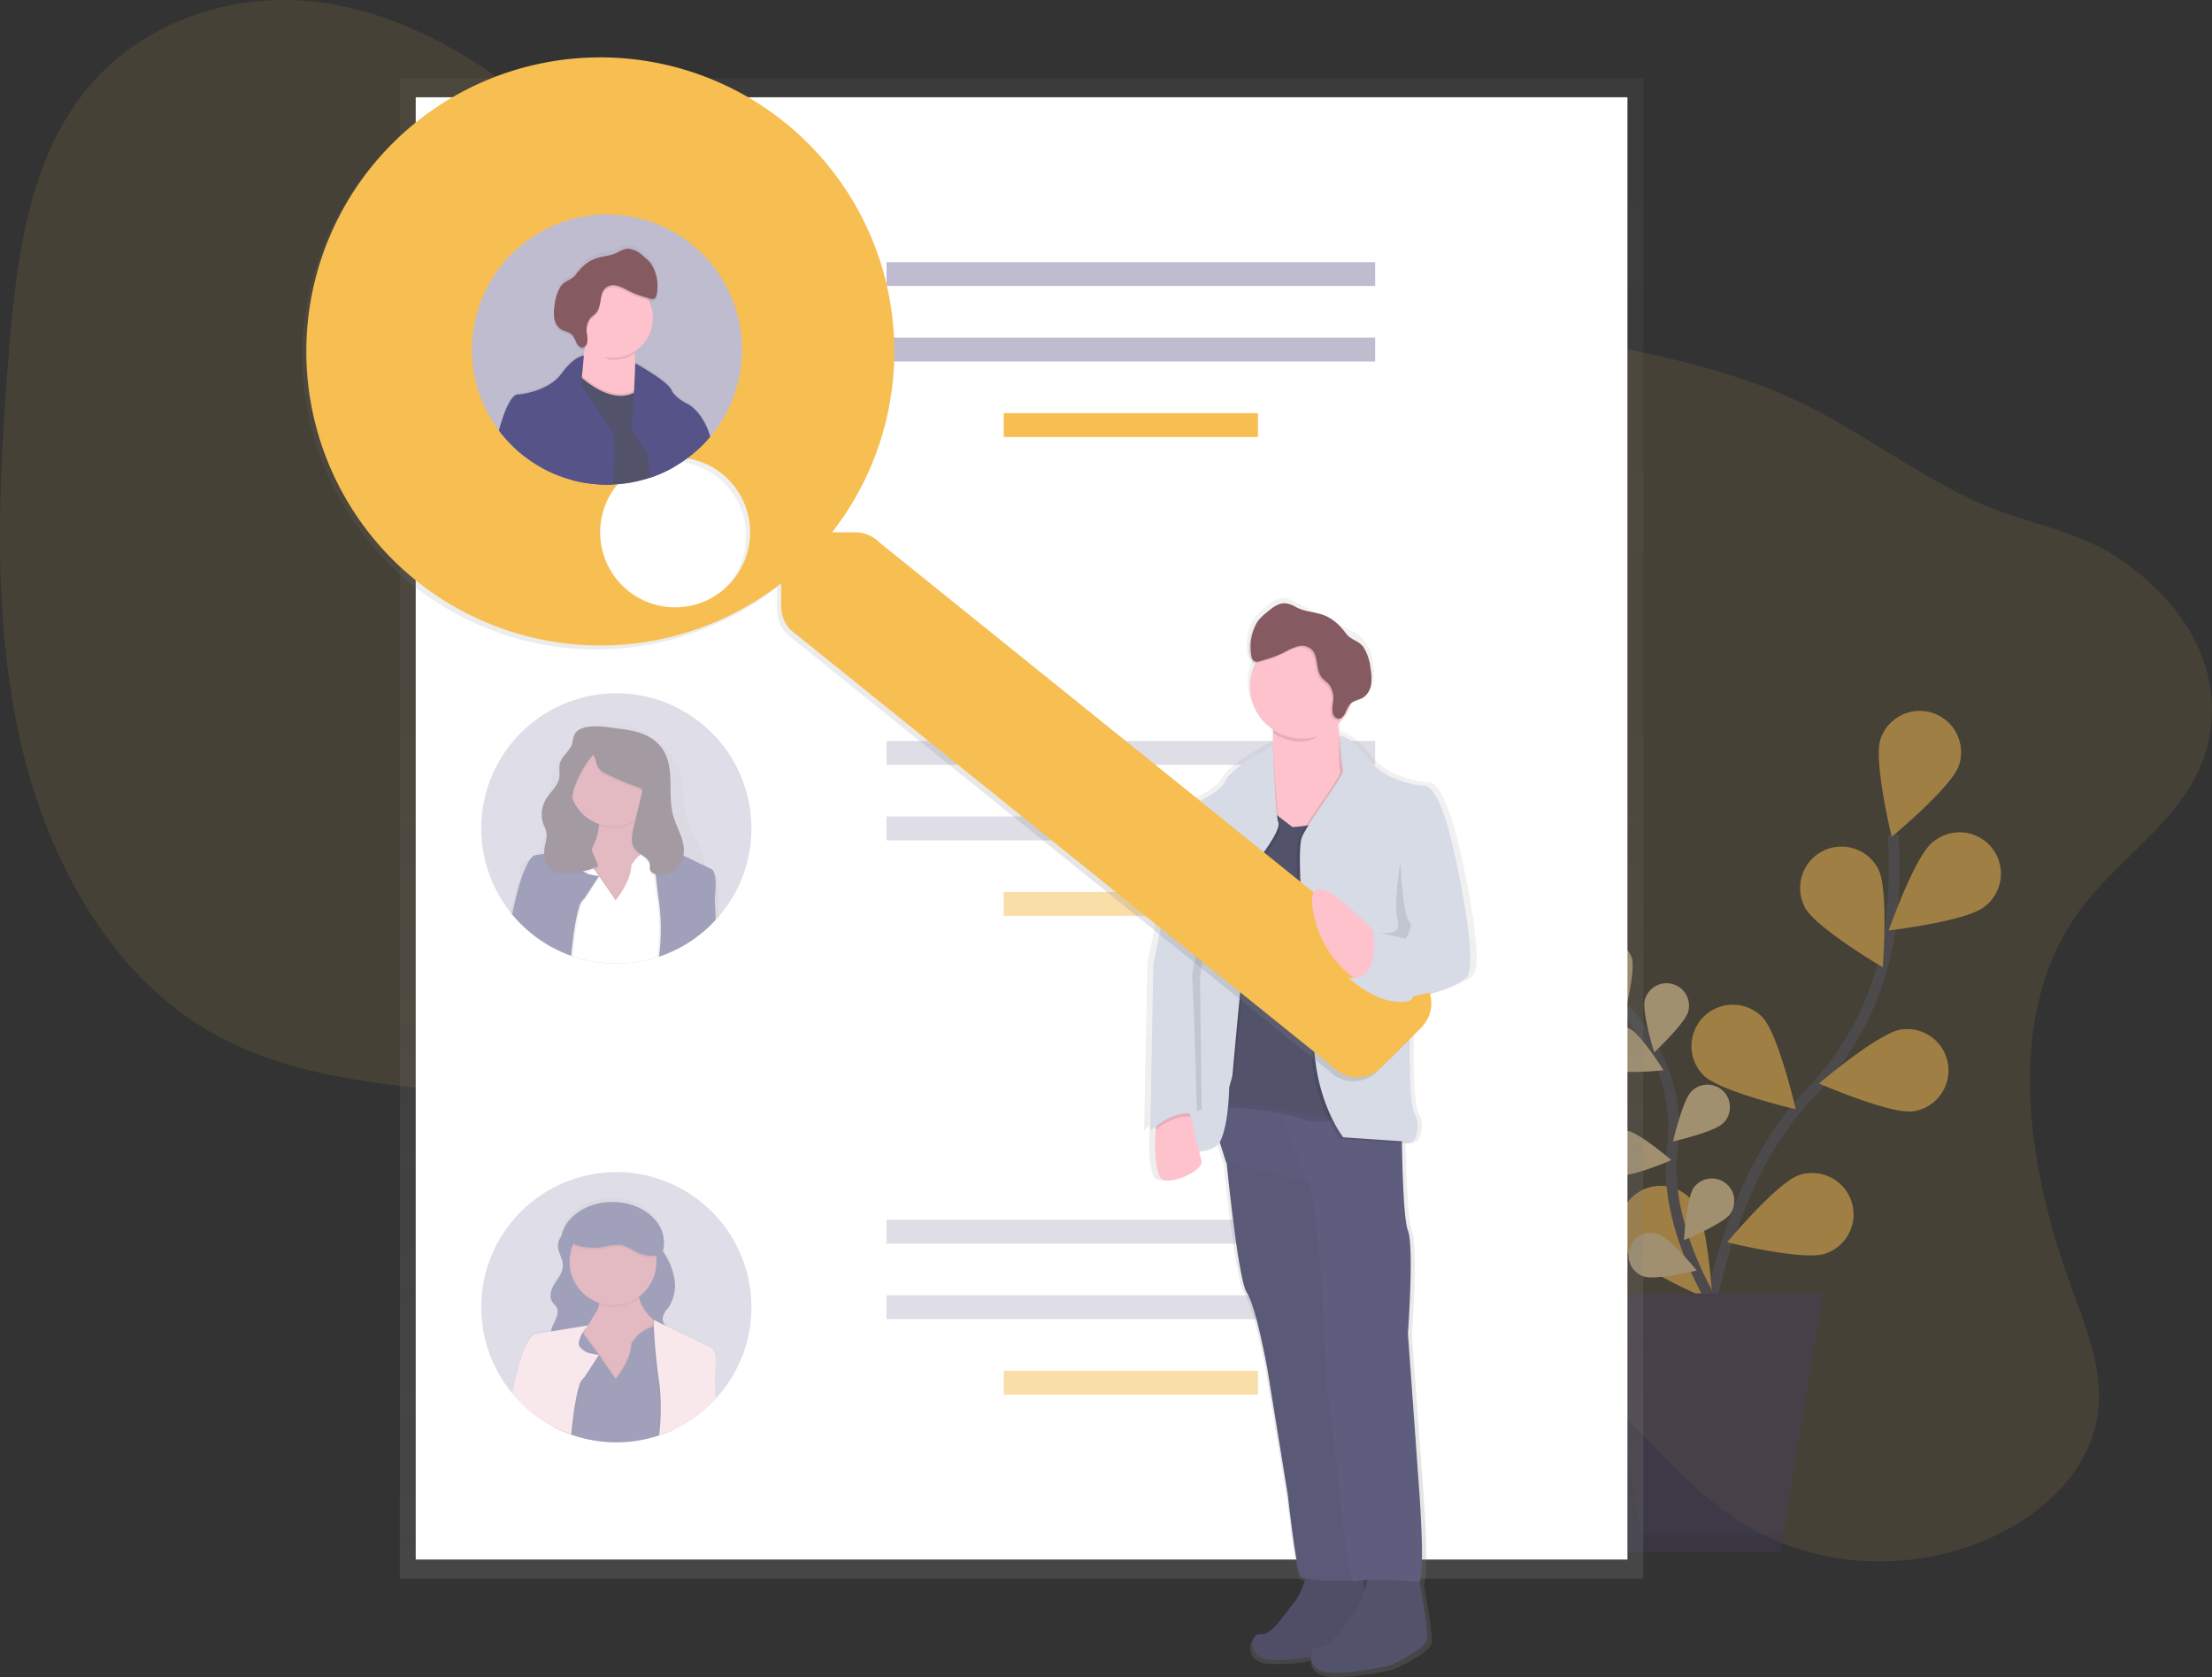 <svg xmlns="http://www.w3.org/2000/svg" xmlns:xlink="http://www.w3.org/1999/xlink" width="412.365" height="312.576" viewBox="0 0 412.365 312.576">
  <rect x="0" y="0" width="412.365" height="312.576" fill="#333333" stroke="none"/>
  <defs>
    <linearGradient id="linear-gradient" x1="0.5" y1="1" x2="0.5" gradientUnits="objectBoundingBox">
      <stop offset="0" stop-color="gray" stop-opacity="0.251"/>
      <stop offset="0.54" stop-color="gray" stop-opacity="0.122"/>
      <stop offset="1" stop-color="gray" stop-opacity="0.102"/>
    </linearGradient>
    <linearGradient id="linear-gradient-2" y1="1" y2="0" xlink:href="#linear-gradient"/>
    <linearGradient id="linear-gradient-3" x1="0" y1="0.5" x2="1" y2="0.5" xlink:href="#linear-gradient"/>
    <linearGradient id="linear-gradient-4" x1="2.581" y1="1" x2="2.581" y2="0" xlink:href="#linear-gradient"/>
    <linearGradient id="linear-gradient-5" y1="1" y2="0" xlink:href="#linear-gradient"/>
    <linearGradient id="linear-gradient-6" x1="-25.357" y1="1.001" x2="-25.357" y2="0" xlink:href="#linear-gradient"/>
  </defs>
  <g id="undraw_people_search_wctu_1_" data-name="undraw_people_search_wctu (1)" transform="translate(0 0.006)">
    <path id="Path_728" data-name="Path 728" d="M430.918,193.541c-14.5,19.893-9.713,48.289-1.333,70.911,2.807,7.573,6,15.583,4.54,23.822-1.778,10.073-10.132,17.62-18.816,21.73-15.831,7.491-34.532,6.3-48.692-3.144-12.22-8.147-20.823-21.686-33.28-29.444-20.849-12.979-47.915-7.18-71.119,2.729-16.416,7.01-34.4,16.038-50.4,9.565-11.258-4.555-18.838-16.149-22.826-28.544-1.926-5.984-3.274-12.48-7.11-17.164a26.247,26.247,0,0,0-8.395-6.347c-28.288-14.813-64.675-5.555-92.1-22.082-18.516-11.161-30.04-32.821-34.828-55.591s-3.6-46.808-1.7-70.434c1.355-16.79,3.5-34.732,13.594-47.926,10.676-13.95,28.57-19.493,44.571-17.308S133.379,35.388,145.929,46c15.7,13.235,30.14,29.851,49.663,34.876,13.3,3.422,27.425,1,41.249-.07,23.108-1.785,46.134.27,69.019,2.592,21.908,2.222,43.967,4.7,64.716,11.987,14.683,5.155,26.322,14.9,40.146,21.556,9.01,4.34,18.923,5.347,27.4,10.954,10.465,6.906,19.923,19.141,16.853,33.824C452.078,175.674,438.62,182.984,430.918,193.541Z" transform="translate(-43.2 -23.86)" fill="#f7be52" opacity="0.1"/>
    <g id="Group_196" data-name="Group 196" transform="translate(292.462 132.496)" opacity="0.5">
      <path id="Path_729" data-name="Path 729" d="M898.19,548.867s1.222-36.2,20.808-56.658a54.875,54.875,0,0,0,15.05-31.284,92.308,92.308,0,0,0,.459-16.875" transform="translate(-874.038 -420.948)" fill="none" stroke="#535461" stroke-miterlimit="10" stroke-width="2"/>
      <path id="Path_730" data-name="Path 730" d="M1003.97,391.81c-1.341,4.044-12.546,13.331-12.546,13.331s-3.433-14.15-2.092-18.19a7.711,7.711,0,0,1,14.638,4.855Z" transform="translate(-931.233 -381.666)" fill="#f7be52"/>
      <path id="Path_731" data-name="Path 731" d="M1011.775,456.686c-3.333,2.666-17.775,4.377-17.775,4.377s4.814-13.742,8.147-16.4a7.71,7.71,0,1,1,9.628,12.028Z" transform="translate(-934.369 -420.138)" fill="#f7be52"/>
      <path id="Path_732" data-name="Path 732" d="M976.467,557.139c-4.214.622-17.557-5.184-17.557-5.184s11.087-9.436,15.3-10.058a7.711,7.711,0,0,1,2.255,15.257Z" transform="translate(-912.273 -482.509)" fill="#f7be52"/>
      <path id="Path_733" data-name="Path 733" d="M930.872,629.365c-4.048,1.326-18.182-2.155-18.182-2.155s9.336-11.172,13.383-12.5a7.712,7.712,0,1,1,4.814,14.653Z" transform="translate(-883.169 -528.168)" fill="#f7be52"/>
      <path id="Path_734" data-name="Path 734" d="M950.332,461.359c1.966,3.777,14.52,11.172,14.52,11.172s1.141-14.513-.826-18.293a7.71,7.71,0,1,0-13.679,7.117Z" transform="translate(-906.332 -424.749)" fill="#f7be52"/>
      <path id="Path_735" data-name="Path 735" d="M896.957,542.71c3.007,3.018,17.183,6.321,17.183,6.321s-3.255-14.19-6.258-17.208a7.71,7.71,0,0,0-10.924,10.884Z" transform="translate(-871.846 -474.789)" fill="#f7be52"/>
      <path id="Path_736" data-name="Path 736" d="M859.85,633.056c2.451,3.481,15.868,9.136,15.868,9.136s-.807-14.535-3.262-18.019a7.71,7.71,0,1,0-12.591,8.888Z" transform="translate(-848.922 -532.182)" fill="#f7be52"/>
      <path id="Path_737" data-name="Path 737" d="M879.371,589.165S868.262,573,870.209,557.8a29.714,29.714,0,0,0-3.511-18.464,50.007,50.007,0,0,0-5.229-7.5" transform="translate(-850.916 -476.228)" fill="none" stroke="#535461" stroke-miterlimit="10" stroke-width="2"/>
      <path id="Path_738" data-name="Path 738" d="M850.793,501.05c.715,2.192-1.174,9.843-1.174,9.843s-6.047-5.058-6.762-7.247a4.174,4.174,0,1,1,7.936-2.592Z" transform="translate(-839.065 -455.03)" fill="#f7be52"/>
      <path id="Path_739" data-name="Path 739" d="M879.18,524.012c-.589,2.222-6.336,7.625-6.336,7.625s-2.326-7.532-1.737-9.761a4.175,4.175,0,0,1,8.073,2.137Z" transform="translate(-856.925 -467.997)" fill="#f7be52"/>
      <path id="Path_740" data-name="Path 740" d="M894.767,577.063c-1.633,1.626-9.317,3.385-9.317,3.385s1.792-7.677,3.429-9.3a4.177,4.177,0,1,1,5.888,5.925Z" transform="translate(-866.016 -500.214)" fill="#f7be52"/>
      <path id="Path_741" data-name="Path 741" d="M899.628,623.536c-1.337,1.878-8.628,4.9-8.628,4.9s.47-7.869,1.807-9.747a4.175,4.175,0,0,1,6.806,4.836Z" transform="translate(-869.511 -529.812)" fill="#f7be52"/>
      <path id="Path_742" data-name="Path 742" d="M849.859,548.526c2.07,1.015,9.91.2,9.91.2s-4.173-6.688-6.243-7.7a4.174,4.174,0,1,0-3.666,7.5Z" transform="translate(-842.13 -481.746)" fill="#f7be52"/>
      <path id="Path_743" data-name="Path 743" d="M852.8,601.158c2.281.348,9.517-2.774,9.517-2.774s-5.984-5.133-8.262-5.466a4.175,4.175,0,1,0-1.255,8.254Z" transform="translate(-843.221 -514.658)" fill="#f7be52"/>
      <path id="Path_744" data-name="Path 744" d="M865.907,652.506c2.188.741,9.85-1.111,9.85-1.111s-5.029-6.069-7.217-6.8a4.175,4.175,0,0,0-2.633,7.925Z" transform="translate(-851.909 -547.095)" fill="#f7be52"/>
      <path id="Path_745" data-name="Path 745" d="M850.793,501.05c.715,2.192-1.174,9.843-1.174,9.843s-6.047-5.058-6.762-7.247a4.174,4.174,0,1,1,7.936-2.592Z" transform="translate(-839.065 -455.03)" fill="#fff" opacity="0.5"/>
      <path id="Path_746" data-name="Path 746" d="M879.18,524.012c-.589,2.222-6.336,7.625-6.336,7.625s-2.326-7.532-1.737-9.761a4.175,4.175,0,0,1,8.073,2.137Z" transform="translate(-856.925 -467.997)" fill="#fff" opacity="0.5"/>
      <path id="Path_747" data-name="Path 747" d="M894.767,577.063c-1.633,1.626-9.317,3.385-9.317,3.385s1.792-7.677,3.429-9.3a4.177,4.177,0,1,1,5.888,5.925Z" transform="translate(-866.016 -500.214)" fill="#fff" opacity="0.5"/>
      <path id="Path_748" data-name="Path 748" d="M899.628,623.536c-1.337,1.878-8.628,4.9-8.628,4.9s.47-7.869,1.807-9.747a4.175,4.175,0,0,1,6.806,4.836Z" transform="translate(-869.511 -529.812)" fill="#fff" opacity="0.5"/>
      <path id="Path_749" data-name="Path 749" d="M849.859,548.526c2.07,1.015,9.91.2,9.91.2s-4.173-6.688-6.243-7.7a4.174,4.174,0,1,0-3.666,7.5Z" transform="translate(-842.13 -481.746)" fill="#fff" opacity="0.5"/>
      <path id="Path_750" data-name="Path 750" d="M852.8,601.158c2.281.348,9.517-2.774,9.517-2.774s-5.984-5.133-8.262-5.466a4.175,4.175,0,1,0-1.255,8.254Z" transform="translate(-843.221 -514.658)" fill="#fff" opacity="0.5"/>
      <path id="Path_751" data-name="Path 751" d="M865.907,652.506c2.188.741,9.85-1.111,9.85-1.111s-5.029-6.069-7.217-6.8a4.175,4.175,0,0,0-2.633,7.925Z" transform="translate(-851.909 -547.095)" fill="#fff" opacity="0.5"/>
      <path id="Path_752" data-name="Path 752" d="M797.669,699.169h31.6l7.9-48.189h-47.4Z" transform="translate(-789.77 -542.414)" fill="#474059"/>
      <path id="Path_753" data-name="Path 753" d="M795.817,650.98l7.38,45.03h26.588l-.518,3.159h-31.6l-7.9-48.189Z" transform="translate(-789.77 -542.414)" opacity="0.1"/>
    </g>
    <rect id="Rectangle_86" data-name="Rectangle 86" width="231.816" height="279.697" transform="translate(74.537 14.546)" fill="url(#linear-gradient)"/>
    <rect id="Rectangle_87" data-name="Rectangle 87" width="225.891" height="272.55" transform="translate(77.499 18.123)" fill="#fff"/>
    <rect id="Rectangle_88" data-name="Rectangle 88" width="91.097" height="4.444" transform="translate(165.263 48.859)" fill="#c0bccf"/>
    <rect id="Rectangle_89" data-name="Rectangle 89" width="91.097" height="4.444" transform="translate(165.263 62.931)" fill="#c0bccf"/>
    <rect id="Rectangle_90" data-name="Rectangle 90" width="47.4" height="4.444" transform="translate(187.112 77.003)" fill="#f7be52"/>
    <rect id="Rectangle_91" data-name="Rectangle 91" width="91.097" height="4.444" transform="translate(165.263 138.105)" fill="#c0bccf" opacity="0.5"/>
    <rect id="Rectangle_92" data-name="Rectangle 92" width="91.097" height="4.444" transform="translate(165.263 152.177)" fill="#c0bccf" opacity="0.5"/>
    <rect id="Rectangle_93" data-name="Rectangle 93" width="47.4" height="4.444" transform="translate(187.112 166.248)" fill="#f7be52" opacity="0.5"/>
    <rect id="Rectangle_94" data-name="Rectangle 94" width="91.097" height="4.444" transform="translate(165.263 227.35)" fill="#c0bccf" opacity="0.5"/>
    <rect id="Rectangle_95" data-name="Rectangle 95" width="91.097" height="4.444" transform="translate(165.263 241.422)" fill="#c0bccf" opacity="0.5"/>
    <rect id="Rectangle_96" data-name="Rectangle 96" width="47.4" height="4.444" transform="translate(187.112 255.494)" fill="#f7be52" opacity="0.5"/>
    <g id="Group_197" data-name="Group 197" transform="translate(89.719 129.213)" opacity="0.5">
      <path id="Path_754" data-name="Path 754" d="M335.843,397.98a25.063,25.063,0,0,1-6.062,16.386c-.193.226-.393.448-.6.667q-.152.17-.311.333a24.7,24.7,0,0,1-2.688,2.44l-.067.048a25.071,25.071,0,0,1-7.458,4.007l-.337.107c-.207.07-.422.133-.633.193l-.085.026a25.3,25.3,0,0,1-13.905,0h-.037c-.37-.107-.741-.219-1.081-.341l-.315-.111a24.428,24.428,0,0,1-3.481-1.541l-.07-.037a25.28,25.28,0,0,1-4.933-3.492l-.122-.115a23.541,23.541,0,0,1-2.152-2.222c-.089-.1-.174-.2-.259-.307-.163-.193-.318-.393-.474-.593a25.181,25.181,0,1,1,45.067-15.449Z" transform="translate(-285.48 -372.798)" fill="#c0bccf"/>
      <path id="Path_755" data-name="Path 755" d="M337.956,415.908l-1.911-.859a7.582,7.582,0,0,0,.037-.874,6.869,6.869,0,0,0,0-.741c-.189-1.948-1.429-3.644-2.307-5.425a15.408,15.408,0,0,1-1.507-5.184c-.233-2.222,0-4.525-.815-6.614a11.933,11.933,0,0,0-3.377-4.336,17.141,17.141,0,0,0-5.425-3.44,9.594,9.594,0,0,0-6.462-.174,13.942,13.942,0,0,0-4.655,3.362,15.646,15.646,0,0,0-2.629,2.992,12.94,12.94,0,0,0-1.481,4.525,69.235,69.235,0,0,0-.911,7.562c-.144,2.115-.37,4.514-2.177,5.81-.881.633-2.122.989-2.526,1.948a1.992,1.992,0,0,0-.133.907,3.332,3.332,0,0,0,.056.767c.026.148.056.293.093.441a32.5,32.5,0,0,0-1.3,3.955c-.27,1-.518,1.981-.741,2.933h.918l3.451.081h.048l3.7.085h.019l3.451.081h.085l1,.07h.326l13.8.318h.074l.918.022h.322l2.763.063h0l4.073.093h.03l3.066.074h.955l-.163-3.214C339.292,416.215,337.956,415.908,337.956,415.908Zm-15.505-.393c0,2.726-2.918,6.062-2.918,6.062l-2.937-4,.107-.156,2.829,3.851s2.918-3.333,2.918-6.062a3.2,3.2,0,0,1,.233-.4l.067.207A3.933,3.933,0,0,0,322.451,415.515Zm4.488,10.695a2.231,2.231,0,0,0-.026-.415c-.026-.137-.022-.259-.041-.393s-.033-.263-.052-.4-.044-.263-.07-.4-.052-.263-.081-.4a.622.622,0,0,0-.03-.133q-.061-.261-.133-.522c-.048-.174-.078-.281-.122-.418a.569.569,0,0,0-.059-.185c-.022-.059-.063-.2-.1-.3l-.067-.193c-.03-.085-.059-.174-.093-.259-.056-.156-.115-.307-.174-.463s-.122-.307-.185-.459c-.126-.311-.263-.618-.4-.93-.537-1.2-1.141-2.381-1.7-3.551a18.883,18.883,0,0,1-.792-1.881l-.07.093a3.928,3.928,0,0,0-.3.5c0,2.725-2.918,6.062-2.918,6.062l-2.937-4-2.57,3.7A3,3,0,0,0,313,422.988c-.081.241-.159.507-.233.785-.052.189-.1.37-.144.581-.026.1-.048.2-.07.3l-.067.315v.048c-.044.215-.089.437-.13.663s-.089.485-.13.741q-.044.241-.078.478c-.052.307-.1.618-.141.93-.026.181-.052.37-.074.537l-.089.689c.189.567.4,1.111.618,1.681a2.645,2.645,0,0,1,.241.952,26.988,26.988,0,0,0,13.905,0,.124.124,0,0,1,0-.033,3.866,3.866,0,0,1-.089-.944h0a24.4,24.4,0,0,1,.37-2.651,9.069,9.069,0,0,0,.07-1.3V426.6c-.011-.141-.015-.267-.019-.389Zm0,0a2.231,2.231,0,0,0-.026-.415c-.026-.137-.022-.259-.041-.393s-.033-.263-.052-.4-.044-.263-.07-.4-.052-.263-.081-.4a.622.622,0,0,0-.03-.133q-.061-.261-.133-.522c-.048-.174-.078-.281-.122-.418a.569.569,0,0,0-.059-.185c-.022-.059-.063-.2-.1-.3l-.067-.193c-.03-.085-.059-.174-.093-.259-.056-.156-.115-.307-.174-.463s-.122-.307-.185-.459c-.126-.311-.263-.618-.4-.93-.537-1.2-1.141-2.381-1.7-3.551a18.883,18.883,0,0,1-.792-1.881l-.07.093a3.928,3.928,0,0,0-.3.5c0,2.725-2.918,6.062-2.918,6.062l-2.937-4-2.57,3.7A3,3,0,0,0,313,422.988c-.081.241-.159.507-.233.785-.052.189-.1.37-.144.581-.026.1-.048.2-.07.3l-.067.315v.048c-.044.215-.089.437-.13.663s-.089.485-.13.741q-.044.241-.078.478c-.052.307-.1.618-.141.93-.026.181-.052.37-.074.537l-.089.689c.189.567.4,1.111.618,1.681a2.645,2.645,0,0,1,.241.952,26.988,26.988,0,0,0,13.905,0,.124.124,0,0,1,0-.033,3.866,3.866,0,0,1-.089-.944h0a24.4,24.4,0,0,1,.37-2.651,9.069,9.069,0,0,0,.07-1.3V426.6c-.011-.141-.015-.267-.019-.389Zm0,0a2.231,2.231,0,0,0-.026-.415c-.026-.137-.022-.259-.041-.393s-.033-.263-.052-.4-.044-.263-.07-.4-.052-.263-.081-.4a.622.622,0,0,0-.03-.133q-.061-.261-.133-.522c-.048-.174-.078-.281-.122-.418a.569.569,0,0,0-.059-.185c-.022-.059-.063-.2-.1-.3l-.067-.193c-.03-.085-.059-.174-.093-.259-.056-.156-.115-.307-.174-.463s-.122-.307-.185-.459c-.126-.311-.263-.618-.4-.93-.537-1.2-1.141-2.381-1.7-3.551a18.883,18.883,0,0,1-.792-1.881l-.07.093a3.928,3.928,0,0,0-.3.5c0,2.725-2.918,6.062-2.918,6.062l-2.937-4-2.57,3.7A3,3,0,0,0,313,422.988c-.081.241-.159.507-.233.785-.052.189-.1.37-.144.581-.026.1-.048.2-.07.3l-.067.315v.048c-.044.215-.089.437-.13.663s-.089.485-.13.741q-.044.241-.078.478c-.052.307-.1.618-.141.93-.026.181-.052.37-.074.537l-.089.689c.189.567.4,1.111.618,1.681a2.645,2.645,0,0,1,.241.952,26.988,26.988,0,0,0,13.905,0,.124.124,0,0,1,0-.033,3.866,3.866,0,0,1-.089-.944h0a24.4,24.4,0,0,1,.37-2.651,9.069,9.069,0,0,0,.07-1.3V426.6c-.011-.141-.015-.267-.019-.389Zm0,0a2.231,2.231,0,0,0-.026-.415c-.026-.137-.022-.259-.041-.393s-.033-.263-.052-.4-.044-.263-.07-.4-.052-.263-.081-.4a.622.622,0,0,0-.03-.133q-.061-.261-.133-.522c-.048-.174-.078-.281-.122-.418a.569.569,0,0,0-.059-.185c-.022-.059-.063-.2-.1-.3l-.067-.193c-.03-.085-.059-.174-.093-.259-.056-.156-.115-.307-.174-.463s-.122-.307-.185-.459c-.126-.311-.263-.618-.4-.93-.537-1.2-1.141-2.381-1.7-3.551a18.883,18.883,0,0,1-.792-1.881l-.07.093a3.928,3.928,0,0,0-.3.5c0,2.725-2.918,6.062-2.918,6.062l-2.937-4-2.57,3.7A3,3,0,0,0,313,422.988c-.081.241-.159.507-.233.785-.052.189-.1.37-.144.581-.026.1-.048.2-.07.3l-.067.315v.048c-.044.215-.089.437-.13.663s-.089.485-.13.741q-.044.241-.078.478c-.052.307-.1.618-.141.93-.026.181-.052.37-.074.537l-.089.689c.189.567.4,1.111.618,1.681a2.645,2.645,0,0,1,.241.952,26.988,26.988,0,0,0,13.905,0,.124.124,0,0,1,0-.033,3.866,3.866,0,0,1-.089-.944h0a24.4,24.4,0,0,1,.37-2.651,9.069,9.069,0,0,0,.07-1.3V426.6c-.011-.141-.015-.267-.019-.389Z" transform="translate(-294.484 -382.231)" fill="url(#linear-gradient-2)"/>
      <rect id="Rectangle_97" data-name="Rectangle 97" width="17.034" height="11.48" transform="translate(15.553 18.15)" fill="#493545"/>
      <path id="Path_756" data-name="Path 756" d="M347.031,437.827,339.9,447.87l-7.451-.648s-9.721.644-3.24-6.8c3.114-3.581,4.133-6.566,4.351-8.695a6.733,6.733,0,0,0-.463-3.614l8.1-.97a6.044,6.044,0,0,0-.133,3.381C342.08,434.728,347.031,437.827,347.031,437.827Z" transform="translate(-311.615 -407.016)" fill="#c77485"/>
      <path id="Path_757" data-name="Path 757" d="M351.455,430.5a8.1,8.1,0,0,1-7.5,1.207,6.733,6.733,0,0,0-.463-3.614l8.1-.97A6.043,6.043,0,0,0,351.455,430.5Z" transform="translate(-322.008 -407.004)" opacity="0.1"/>
      <circle id="Ellipse_30" data-name="Ellipse 30" cx="8.099" cy="8.099" r="8.099" transform="translate(16.464 8.614)" fill="#c77485"/>
      <path id="Path_758" data-name="Path 758" d="M343.106,451.829l-.189-.741-.163-.652-.241-.963-.044-.178-.037-.148s.193-.581-1.078-.393l-.237.041c-.2.041-.433.1-.7.17l-.241.074-.318.1h0a6.944,6.944,0,0,0-2.689,1.622,6.053,6.053,0,0,0-.9,1.089c-.026.037-.044.07-.067.1a3.5,3.5,0,0,0-.233.43c0,2.918-2.918,6.48-2.918,6.48l-2.848-4.114-.056-.081-.678-.985-.241-.318-.081-.111-1.481-1.989-.37-.5-.122-.167-.181-.241-.426-.567-1.666.974-2.222,1.3-1.3,8.425v.233l.041.7.27,4.577v.063l-.474,1.9.07.037a24.421,24.421,0,0,0,3.481,1.541l.315.111c.37.122.718.233,1.081.341a1.319,1.319,0,0,1,.03.167v-.159a25.3,25.3,0,0,0,13.905,0l.085-.026c.211-.059.426-.122.633-.193l.337-.107a24.818,24.818,0,0,0,2.681-1.074l.311-6.629.222-4.781v-.274Z" transform="translate(-307.985 -420.604)" opacity="0.1"/>
      <path id="Path_759" data-name="Path 759" d="M340.578,464.7a2.559,2.559,0,0,0-.026-.444c-.026-.148-.022-.278-.041-.418s-.033-.281-.052-.422-.044-.281-.07-.422-.052-.281-.081-.422a.638.638,0,0,0-.03-.141c-.041-.185-.085-.37-.133-.559s-.078-.3-.122-.448a.63.63,0,0,0-.059-.2c-.022-.063-.063-.215-.1-.322l-.067-.207c-.03-.093-.059-.185-.093-.278-.056-.167-.115-.33-.174-.5s-.122-.33-.185-.492c-.126-.333-.263-.663-.4-.992-.537-1.281-1.141-2.544-1.7-3.8a20.981,20.981,0,0,1-.792-2.011l-.07.1a4.269,4.269,0,0,0-.3.533c0,2.914-2.918,6.48-2.918,6.48l-2.937-4.277-2.57,3.951a3.228,3.228,0,0,0-1.029,1.829c-.081.259-.159.541-.233.841-.052.2-.1.411-.144.622-.026.107-.048.215-.07.326l-.067.337v.052c-.044.23-.089.467-.13.707s-.089.518-.13.781q-.044.256-.078.511c-.052.33-.1.663-.141.992-.026.193-.052.37-.074.574l-.089.741c.189.607.4,1.207.618,1.8a2.984,2.984,0,0,1,.241,1.018,25.3,25.3,0,0,0,13.905,0,.142.142,0,0,1,0-.037,4.411,4.411,0,0,1-.089-1.011h0a27.784,27.784,0,0,1,.37-2.833,10.369,10.369,0,0,0,.07-1.392v-.167C340.585,464.967,340.582,464.834,340.578,464.7Zm0,0a2.559,2.559,0,0,0-.026-.444c-.026-.148-.022-.278-.041-.418s-.033-.281-.052-.422-.044-.281-.07-.422-.052-.281-.081-.422a.638.638,0,0,0-.03-.141c-.041-.185-.085-.37-.133-.559s-.078-.3-.122-.448a.63.63,0,0,0-.059-.2c-.022-.063-.063-.215-.1-.322l-.067-.207c-.03-.093-.059-.185-.093-.278-.056-.167-.115-.33-.174-.5s-.122-.33-.185-.492c-.126-.333-.263-.663-.4-.992-.537-1.281-1.141-2.544-1.7-3.8a20.981,20.981,0,0,1-.792-2.011l-.07.1a4.269,4.269,0,0,0-.3.533c0,2.914-2.918,6.48-2.918,6.48l-2.937-4.277-2.57,3.951a3.228,3.228,0,0,0-1.029,1.829c-.081.259-.159.541-.233.841-.052.2-.1.411-.144.622-.026.107-.048.215-.07.326l-.067.337v.052c-.044.23-.089.467-.13.707s-.089.518-.13.781q-.044.256-.078.511c-.052.33-.1.663-.141.992-.026.193-.052.37-.074.574l-.089.741c.189.607.4,1.207.618,1.8a2.984,2.984,0,0,1,.241,1.018,25.3,25.3,0,0,0,13.905,0,.142.142,0,0,1,0-.037,4.411,4.411,0,0,1-.089-1.011h0a27.784,27.784,0,0,1,.37-2.833,10.369,10.369,0,0,0,.07-1.392v-.167C340.585,464.967,340.582,464.834,340.578,464.7Zm0,0a2.559,2.559,0,0,0-.026-.444c-.026-.148-.022-.278-.041-.418s-.033-.281-.052-.422-.044-.281-.07-.422-.052-.281-.081-.422a.638.638,0,0,0-.03-.141c-.041-.185-.085-.37-.133-.559s-.078-.3-.122-.448a.63.63,0,0,0-.059-.2c-.022-.063-.063-.215-.1-.322l-.067-.207c-.03-.093-.059-.185-.093-.278-.056-.167-.115-.33-.174-.5s-.122-.33-.185-.492c-.126-.333-.263-.663-.4-.992-.537-1.281-1.141-2.544-1.7-3.8a20.981,20.981,0,0,1-.792-2.011l-.07.1a4.269,4.269,0,0,0-.3.533c0,2.914-2.918,6.48-2.918,6.48l-2.937-4.277-2.57,3.951a3.228,3.228,0,0,0-1.029,1.829c-.081.259-.159.541-.233.841-.052.2-.1.411-.144.622-.026.107-.048.215-.07.326l-.067.337v.052c-.044.23-.089.467-.13.707s-.089.518-.13.781q-.044.256-.078.511c-.052.33-.1.663-.141.992-.026.193-.052.37-.074.574l-.089.741c.189.607.4,1.207.618,1.8a2.984,2.984,0,0,1,.241,1.018,25.3,25.3,0,0,0,13.905,0,.142.142,0,0,1,0-.037,4.411,4.411,0,0,1-.089-1.011h0a27.784,27.784,0,0,1,.37-2.833,10.369,10.369,0,0,0,.07-1.392v-.167C340.585,464.967,340.582,464.834,340.578,464.7Zm3.925-6.951-1.322-5.277-.226-.9-.063-.248h0l-.322-1.289a.243.243,0,0,0,0-.033h0a.3.3,0,0,0-.026-.167c-.048-.1-.17-.2-.456-.222a2.3,2.3,0,0,0-.326,0h0a5.636,5.636,0,0,0-.952.178c-.152.041-.315.085-.489.141l-.318.1h-.03a7.066,7.066,0,0,0-2.333,1.3,6.3,6.3,0,0,0-1.185,1.311l-.07.1a4.276,4.276,0,0,0-.3.533c0,2.914-2.918,6.48-2.918,6.48l-2.937-4.277-.167-.241-.03-.041-.426-.626-.322-.43-.085-.111L327.684,452h0l-.481-.655v-.022l-.167-.226-.318-.422-1.111.648-2.777,1.618-1.281,8.336v.089l.037.607.274,4.64v.263l-.418,1.67a24.416,24.416,0,0,0,3.481,1.54l.315.111c.37.122.718.233,1.081.341a1.314,1.314,0,0,1,.03.167v-.159a25.3,25.3,0,0,0,13.905,0l.085-.026c.211-.059.426-.122.633-.193l.337-.107a24.809,24.809,0,0,0,2.681-1.074l.307-6.621.222-4.729Zm-18.212,12.787a1.325,1.325,0,0,1,.03.167v-.159Zm14.287-5.836a2.559,2.559,0,0,0-.026-.444c-.026-.148-.022-.278-.041-.418s-.033-.281-.052-.422-.044-.281-.07-.422-.052-.281-.081-.422a.638.638,0,0,0-.03-.141c-.041-.185-.085-.37-.133-.559s-.078-.3-.122-.448a.63.63,0,0,0-.059-.2c-.022-.063-.063-.215-.1-.322l-.067-.207c-.03-.093-.059-.185-.093-.278-.056-.167-.115-.33-.174-.5s-.122-.33-.185-.492c-.126-.333-.263-.663-.4-.992-.537-1.281-1.141-2.544-1.7-3.8a20.981,20.981,0,0,1-.792-2.011l-.07.1a4.269,4.269,0,0,0-.3.533c0,2.914-2.918,6.48-2.918,6.48l-2.937-4.277-2.57,3.951a3.228,3.228,0,0,0-1.029,1.829c-.081.259-.159.541-.233.841-.052.2-.1.411-.144.622-.026.107-.048.215-.07.326l-.067.337v.052c-.044.23-.089.467-.13.707s-.089.518-.13.781q-.044.256-.078.511c-.052.33-.1.663-.141.992-.026.193-.052.37-.074.574l-.089.741c.189.607.4,1.207.618,1.8a2.984,2.984,0,0,1,.241,1.018,25.3,25.3,0,0,0,13.905,0,.142.142,0,0,1,0-.037,4.411,4.411,0,0,1-.089-1.011h0a27.784,27.784,0,0,1,.37-2.833,10.369,10.369,0,0,0,.07-1.392v-.167C340.585,464.967,340.582,464.834,340.578,464.7Zm0,0a2.559,2.559,0,0,0-.026-.444c-.026-.148-.022-.278-.041-.418s-.033-.281-.052-.422-.044-.281-.07-.422-.052-.281-.081-.422a.638.638,0,0,0-.03-.141c-.041-.185-.085-.37-.133-.559s-.078-.3-.122-.448a.63.63,0,0,0-.059-.2c-.022-.063-.063-.215-.1-.322l-.067-.207c-.03-.093-.059-.185-.093-.278-.056-.167-.115-.33-.174-.5s-.122-.33-.185-.492c-.126-.333-.263-.663-.4-.992-.537-1.281-1.141-2.544-1.7-3.8a20.981,20.981,0,0,1-.792-2.011l-.07.1a4.269,4.269,0,0,0-.3.533c0,2.914-2.918,6.48-2.918,6.48l-2.937-4.277-2.57,3.951a3.228,3.228,0,0,0-1.029,1.829c-.081.259-.159.541-.233.841-.052.2-.1.411-.144.622-.026.107-.048.215-.07.326l-.067.337v.052c-.044.23-.089.467-.13.707s-.089.518-.13.781q-.044.256-.078.511c-.052.33-.1.663-.141.992-.026.193-.052.37-.074.574l-.089.741c.189.607.4,1.207.618,1.8a2.984,2.984,0,0,1,.241,1.018,25.3,25.3,0,0,0,13.905,0,.142.142,0,0,1,0-.037,4.411,4.411,0,0,1-.089-1.011h0a27.784,27.784,0,0,1,.37-2.833,10.369,10.369,0,0,0,.07-1.392v-.167C340.585,464.967,340.582,464.834,340.578,464.7Zm0,0a2.559,2.559,0,0,0-.026-.444c-.026-.148-.022-.278-.041-.418s-.033-.281-.052-.422-.044-.281-.07-.422-.052-.281-.081-.422a.638.638,0,0,0-.03-.141c-.041-.185-.085-.37-.133-.559s-.078-.3-.122-.448a.63.63,0,0,0-.059-.2c-.022-.063-.063-.215-.1-.322l-.067-.207c-.03-.093-.059-.185-.093-.278-.056-.167-.115-.33-.174-.5s-.122-.33-.185-.492c-.126-.333-.263-.663-.4-.992-.537-1.281-1.141-2.544-1.7-3.8a20.981,20.981,0,0,1-.792-2.011l-.07.1a4.269,4.269,0,0,0-.3.533c0,2.914-2.918,6.48-2.918,6.48l-2.937-4.277-2.57,3.951a3.228,3.228,0,0,0-1.029,1.829c-.081.259-.159.541-.233.841-.052.2-.1.411-.144.622-.026.107-.048.215-.07.326l-.067.337v.052c-.044.23-.089.467-.13.707s-.089.518-.13.781q-.044.256-.078.511c-.052.33-.1.663-.141.992-.026.193-.052.37-.074.574l-.089.741c.189.607.4,1.207.618,1.8a2.984,2.984,0,0,1,.241,1.018,25.3,25.3,0,0,0,13.905,0,.142.142,0,0,1,0-.037,4.411,4.411,0,0,1-.089-1.011h0a27.784,27.784,0,0,1,.37-2.833,10.369,10.369,0,0,0,.07-1.392v-.167C340.585,464.967,340.582,464.834,340.578,464.7Zm0,0a2.559,2.559,0,0,0-.026-.444c-.026-.148-.022-.278-.041-.418s-.033-.281-.052-.422-.044-.281-.07-.422-.052-.281-.081-.422a.638.638,0,0,0-.03-.141c-.041-.185-.085-.37-.133-.559s-.078-.3-.122-.448a.63.63,0,0,0-.059-.2c-.022-.063-.063-.215-.1-.322l-.067-.207c-.03-.093-.059-.185-.093-.278-.056-.167-.115-.33-.174-.5s-.122-.33-.185-.492c-.126-.333-.263-.663-.4-.992-.537-1.281-1.141-2.544-1.7-3.8a20.981,20.981,0,0,1-.792-2.011l-.07.1a4.269,4.269,0,0,0-.3.533c0,2.914-2.918,6.48-2.918,6.48l-2.937-4.277-2.57,3.951a3.228,3.228,0,0,0-1.029,1.829c-.081.259-.159.541-.233.841-.052.2-.1.411-.144.622-.026.107-.048.215-.07.326l-.067.337v.052c-.044.23-.089.467-.13.707s-.089.518-.13.781q-.044.256-.078.511c-.052.33-.1.663-.141.992-.026.193-.052.37-.074.574l-.089.741c.189.607.4,1.207.618,1.8a2.984,2.984,0,0,1,.241,1.018,25.3,25.3,0,0,0,13.905,0,.142.142,0,0,1,0-.037,4.411,4.411,0,0,1-.089-1.011h0a27.784,27.784,0,0,1,.37-2.833,10.369,10.369,0,0,0,.07-1.392v-.167C340.585,464.967,340.582,464.834,340.578,464.7Zm0,0a2.559,2.559,0,0,0-.026-.444c-.026-.148-.022-.278-.041-.418s-.033-.281-.052-.422-.044-.281-.07-.422-.052-.281-.081-.422a.638.638,0,0,0-.03-.141c-.041-.185-.085-.37-.133-.559s-.078-.3-.122-.448a.63.63,0,0,0-.059-.2c-.022-.063-.063-.215-.1-.322l-.067-.207c-.03-.093-.059-.185-.093-.278-.056-.167-.115-.33-.174-.5s-.122-.33-.185-.492c-.126-.333-.263-.663-.4-.992-.537-1.281-1.141-2.544-1.7-3.8a20.981,20.981,0,0,1-.792-2.011l-.07.1a4.269,4.269,0,0,0-.3.533c0,2.914-2.918,6.48-2.918,6.48l-2.937-4.277-2.57,3.951a3.228,3.228,0,0,0-1.029,1.829c-.081.259-.159.541-.233.841-.052.2-.1.411-.144.622-.026.107-.048.215-.07.326l-.067.337v.052c-.044.23-.089.467-.13.707s-.089.518-.13.781q-.044.256-.078.511c-.052.33-.1.663-.141.992-.026.193-.052.37-.074.574l-.089.741c.189.607.4,1.207.618,1.8a2.984,2.984,0,0,1,.241,1.018,25.3,25.3,0,0,0,13.905,0,.142.142,0,0,1,0-.037,4.411,4.411,0,0,1-.089-1.011h0a27.784,27.784,0,0,1,.37-2.833,10.369,10.369,0,0,0,.07-1.392v-.167C340.585,464.967,340.582,464.834,340.578,464.7Zm0,0a2.559,2.559,0,0,0-.026-.444c-.026-.148-.022-.278-.041-.418s-.033-.281-.052-.422-.044-.281-.07-.422-.052-.281-.081-.422a.638.638,0,0,0-.03-.141c-.041-.185-.085-.37-.133-.559s-.078-.3-.122-.448a.63.63,0,0,0-.059-.2c-.022-.063-.063-.215-.1-.322l-.067-.207c-.03-.093-.059-.185-.093-.278-.056-.167-.115-.33-.174-.5s-.122-.33-.185-.492c-.126-.333-.263-.663-.4-.992-.537-1.281-1.141-2.544-1.7-3.8a20.981,20.981,0,0,1-.792-2.011l-.07.1a4.269,4.269,0,0,0-.3.533c0,2.914-2.918,6.48-2.918,6.48l-2.937-4.277-2.57,3.951a3.228,3.228,0,0,0-1.029,1.829c-.081.259-.159.541-.233.841-.052.2-.1.411-.144.622-.026.107-.048.215-.07.326l-.067.337v.052c-.044.23-.089.467-.13.707s-.089.518-.13.781q-.044.256-.078.511c-.052.33-.1.663-.141.992-.026.193-.052.37-.074.574l-.089.741c.189.607.4,1.207.618,1.8a2.984,2.984,0,0,1,.241,1.018,25.3,25.3,0,0,0,13.905,0,.142.142,0,0,1,0-.037,4.411,4.411,0,0,1-.089-1.011h0a27.784,27.784,0,0,1,.37-2.833,10.369,10.369,0,0,0,.07-1.392v-.167C340.585,464.967,340.582,464.834,340.578,464.7Zm0,0a2.559,2.559,0,0,0-.026-.444c-.026-.148-.022-.278-.041-.418s-.033-.281-.052-.422-.044-.281-.07-.422-.052-.281-.081-.422a.638.638,0,0,0-.03-.141c-.041-.185-.085-.37-.133-.559s-.078-.3-.122-.448a.63.63,0,0,0-.059-.2c-.022-.063-.063-.215-.1-.322l-.067-.207c-.03-.093-.059-.185-.093-.278-.056-.167-.115-.33-.174-.5s-.122-.33-.185-.492c-.126-.333-.263-.663-.4-.992-.537-1.281-1.141-2.544-1.7-3.8a20.981,20.981,0,0,1-.792-2.011l-.07.1a4.269,4.269,0,0,0-.3.533c0,2.914-2.918,6.48-2.918,6.48l-2.937-4.277-2.57,3.951a3.228,3.228,0,0,0-1.029,1.829c-.081.259-.159.541-.233.841-.052.2-.1.411-.144.622-.026.107-.048.215-.07.326l-.067.337v.052c-.044.23-.089.467-.13.707s-.089.518-.13.781q-.044.256-.078.511c-.052.33-.1.663-.141.992-.026.193-.052.37-.074.574l-.089.741c.189.607.4,1.207.618,1.8a2.984,2.984,0,0,1,.241,1.018,25.3,25.3,0,0,0,13.905,0,.142.142,0,0,1,0-.037,4.411,4.411,0,0,1-.089-1.011h0a27.784,27.784,0,0,1,.37-2.833,10.369,10.369,0,0,0,.07-1.392v-.167C340.585,464.967,340.582,464.834,340.578,464.7Zm0,0a2.559,2.559,0,0,0-.026-.444c-.026-.148-.022-.278-.041-.418s-.033-.281-.052-.422-.044-.281-.07-.422-.052-.281-.081-.422a.638.638,0,0,0-.03-.141c-.041-.185-.085-.37-.133-.559s-.078-.3-.122-.448a.63.63,0,0,0-.059-.2c-.022-.063-.063-.215-.1-.322l-.067-.207c-.03-.093-.059-.185-.093-.278-.056-.167-.115-.33-.174-.5s-.122-.33-.185-.492c-.126-.333-.263-.663-.4-.992-.537-1.281-1.141-2.544-1.7-3.8a20.981,20.981,0,0,1-.792-2.011l-.07.1a4.269,4.269,0,0,0-.3.533c0,2.914-2.918,6.48-2.918,6.48l-2.937-4.277-2.57,3.951a3.228,3.228,0,0,0-1.029,1.829c-.081.259-.159.541-.233.841-.052.2-.1.411-.144.622-.026.107-.048.215-.07.326l-.067.337v.052c-.044.23-.089.467-.13.707s-.089.518-.13.781q-.044.256-.078.511c-.052.33-.1.663-.141.992-.026.193-.052.37-.074.574l-.089.741c.189.607.4,1.207.618,1.8a2.984,2.984,0,0,1,.241,1.018,25.3,25.3,0,0,0,13.905,0,.142.142,0,0,1,0-.037,4.411,4.411,0,0,1-.089-1.011h0a27.784,27.784,0,0,1,.37-2.833,10.369,10.369,0,0,0,.07-1.392v-.167C340.585,464.967,340.582,464.834,340.578,464.7Z" transform="translate(-308.124 -421.162)" fill="#fff"/>
      <path id="Path_760" data-name="Path 760" d="M317.869,455.381l-.248-.033a9.025,9.025,0,0,1-1.111-.222l-.137-.037c-.9-.256-1.892-.715-2.114-1.522a1.441,1.441,0,0,1,.022-.789,6.764,6.764,0,0,1,.5-1.274v-.022a1.767,1.767,0,0,1,.093-.167,3.7,3.7,0,0,1,1.337-1.455l-.444.07-3.762.611-5.832.941s-1.037-.207-2.448,3.681a.6.6,0,0,1-.048.144c-.341.952-.7,2.14-1.07,3.625-.255,1.029-.489,2.04-.7,3.022-.063.3-.126.589-.185.878a23.529,23.529,0,0,0,2.152,2.222l.122.115a25.278,25.278,0,0,0,4.933,3.492l.07.037a24.416,24.416,0,0,0,3.481,1.54l.315.111c.067-.685.141-1.444.23-2.222a.632.632,0,0,1,.03-.233l.089-.741c.022-.189.048-.37.074-.574.044-.33.089-.663.141-.992q.033-.256.078-.511c.041-.263.085-.526.13-.781s.085-.478.13-.707v-.052l.067-.337c.022-.111.044-.218.07-.326.044-.211.093-.422.144-.622.074-.3.152-.581.233-.841a3.165,3.165,0,0,1,1.029-1.829l2.57-3.951.107-.167.048-.074Z" transform="translate(-295.706 -421.323)" opacity="0.1"/>
      <path id="Path_761" data-name="Path 761" d="M317.21,455.4l-2.729,4.192a3.131,3.131,0,0,0-1.011,1.774c-.085.274-.17.574-.252.889a44.282,44.282,0,0,0-.837,4.847.576.576,0,0,1-.03.222c-.126,1.029-.23,2.04-.315,2.933a24.416,24.416,0,0,1-3.481-1.54l-.07-.037a25.279,25.279,0,0,1-4.933-3.492l-.122-.115a23.533,23.533,0,0,1-2.152-2.222c-.089-.1-.174-.2-.259-.307.041-.193.081-.37.126-.578.211-.981.444-1.989.7-3.014a36.475,36.475,0,0,1,1.259-4.148,1.122,1.122,0,0,1,.048-.118c1.311-3.374,2.255-3.185,2.255-3.185l6.158-.992,3.888-.63-.122.07a3.944,3.944,0,0,0-1.07,1.141l-.107.181c-.044.07-.085.148-.13.226a6.561,6.561,0,0,0-.511,1.3,1.363,1.363,0,0,0,.089,1.059,3.527,3.527,0,0,0,2.285,1.326l.144.037A9.292,9.292,0,0,0,317.21,455.4Z" transform="translate(-295.265 -421.336)" fill="#444176"/>
      <path id="Path_762" data-name="Path 762" d="M383,461.28l-.152-3.288c.648-5.184-.648-5.507-.648-5.507l-1.541-.741h-.041l-6.2-3-.241-.118-.074-.033h0l-.807-.393h0l-.511-.248-.955-.463-.322-.156v1.285c0,.37.033.8.063,1.307.067,1.266.189,2.963.407,4.962.122,1.159.278,2.426.47,3.785.115.8.2,1.6.248,2.385a41.973,41.973,0,0,1-.244,7.888l.337-.107a25.075,25.075,0,0,0,7.458-4.007l.067-.048a24.707,24.707,0,0,0,2.688-2.44Z" transform="translate(-339.652 -419.73)" opacity="0.1"/>
      <path id="Path_763" data-name="Path 763" d="M383.865,461.248l-.152-3.3c.648-5.184-.648-5.507-.648-5.507l-1.852-.9h-.037l-6.214-3.014-.285-.137-.056-.026-.456-.222-.6-.293-1.192-.578v.526h0v.652c0,.37.033.855.067,1.407.063,1.181.174,2.729.37,4.57.133,1.263.3,2.666.518,4.177q.17,1.211.244,2.4a41.91,41.91,0,0,1-.23,7.777,25.075,25.075,0,0,0,7.458-4.007l.067-.048a24.71,24.71,0,0,0,2.688-2.44q.163-.163.311-.333Z" transform="translate(-340.193 -419.698)" fill="#444176"/>
      <path id="Path_764" data-name="Path 764" d="M322.14,391.735a5.388,5.388,0,0,0-.507,1.852c-.4,1.448-1.966,2.355-2.326,3.814-.211.852.033,1.755-.111,2.622-.263,1.6-1.722,2.677-2.537,4.073a5.5,5.5,0,0,0-.337,4.777,7.656,7.656,0,0,1,.47,1.207,4.41,4.41,0,0,1-.115,1.852c-.278,1.318-.563,2.77.074,3.959a3.788,3.788,0,0,0,2.774,1.777,10.778,10.778,0,0,0,3.4-.156,9.824,9.824,0,0,0,3.548-1.037l-4.01-9.68a8.079,8.079,0,0,1-.815-3.048,6.7,6.7,0,0,1,.5-2.274,19.7,19.7,0,0,1,3.333-5.758c.581.674.537,1.7,1.022,2.448a3.862,3.862,0,0,0,1.652,1.233A54.7,54.7,0,0,0,334,401.841a.767.767,0,0,1,.57,1.141l-1.511,6.236c-.333,1.374-.626,2.963.23,4.073s2.785,1.637,2.8,3.07a4.9,4.9,0,0,0,0,.681c.1.67.9.992,1.574,1.026a4.692,4.692,0,0,0,4.707-3.84c.37-2.451-1.252-4.71-1.929-7.1-1.141-4.018.37-8.732-1.87-12.261-1.815-2.863-5.121-3.64-8.262-4C328.1,390.613,323.691,389.687,322.14,391.735Z" transform="translate(-304.653 -383.906)" opacity="0.1"/>
      <path id="Path_765" data-name="Path 765" d="M322.14,390.735a5.388,5.388,0,0,0-.507,1.852c-.4,1.448-1.966,2.355-2.326,3.814-.211.852.033,1.755-.111,2.622-.263,1.6-1.722,2.677-2.537,4.073a5.5,5.5,0,0,0-.337,4.777,7.662,7.662,0,0,1,.47,1.207,4.41,4.41,0,0,1-.115,1.852c-.278,1.318-.563,2.77.074,3.959a3.788,3.788,0,0,0,2.774,1.777,10.779,10.779,0,0,0,3.4-.156,9.824,9.824,0,0,0,3.548-1.037l-4.01-9.68a8.08,8.08,0,0,1-.815-3.048,6.7,6.7,0,0,1,.5-2.274,19.7,19.7,0,0,1,3.333-5.758c.581.674.537,1.7,1.022,2.448a3.862,3.862,0,0,0,1.652,1.233A54.713,54.713,0,0,0,334,400.841a.767.767,0,0,1,.57,1.141l-1.511,6.236c-.333,1.374-.626,2.963.23,4.073s2.785,1.637,2.8,3.07a4.9,4.9,0,0,0,0,.681c.1.67.9.992,1.574,1.026a4.692,4.692,0,0,0,4.707-3.84c.37-2.451-1.252-4.71-1.929-7.1-1.141-4.018.37-8.732-1.87-12.261-1.815-2.863-5.121-3.64-8.262-4C328.1,389.613,323.691,388.687,322.14,390.735Z" transform="translate(-304.653 -383.276)" fill="#493545"/>
    </g>
    <g id="Group_198" data-name="Group 198" transform="translate(89.719 218.458)" opacity="0.5">
      <path id="Path_766" data-name="Path 766" d="M335.843,638.98a25.063,25.063,0,0,1-6.062,16.386c-.193.226-.393.448-.6.667q-.152.17-.311.333a24.7,24.7,0,0,1-2.688,2.44l-.067.048a25.075,25.075,0,0,1-7.458,4.007l-.337.107c-.207.07-.422.133-.633.193l-.085.026a25.3,25.3,0,0,1-13.905,0h-.037c-.37-.107-.741-.219-1.081-.341l-.315-.111a24.419,24.419,0,0,1-3.481-1.54l-.07-.037a25.28,25.28,0,0,1-4.933-3.492l-.122-.115a23.526,23.526,0,0,1-2.152-2.222c-.089-.1-.174-.2-.259-.307-.163-.193-.318-.393-.474-.593a25.181,25.181,0,1,1,45.067-15.45Z" transform="translate(-285.48 -613.798)" fill="#c0bccf"/>
      <path id="Path_767" data-name="Path 767" d="M338.924,663.413l-.152-3.333c.648-5.27-.648-5.6-.648-5.6l-1.852-.911-.037-.018-6.214-3.063-.285-.141-.037-.152s.122-.37-.493-.433a2.256,2.256,0,0,1-.155-.944,4.049,4.049,0,0,1,1.018-1.852,7.606,7.606,0,0,0,1.218-5.4,12.691,12.691,0,0,0-2.066-5.214l-.119-.174a6.276,6.276,0,0,0,.218-1.637c0-4.262-4.31-7.717-9.628-7.717-4.814,0-8.825,2.848-9.521,6.562a3.374,3.374,0,0,0-.293.459c-.978,1.829.533,3.2.581,5.021.033,1.259-.811,2.337-1.481,3.4s-1.166,2.485-.478,3.536c.226.348.567.611.77.974.715,1.263-.474,2.711-.907,4.1a3.917,3.917,0,0,0-.118.493l-2.859.467s-.944-.193-2.255,3.237a1.161,1.161,0,0,0-.048.122,37.547,37.547,0,0,0-1.259,4.218q-.383,1.567-.7,3.063c-.044.2-.085.393-.126.589.085.1.17.211.259.311a23.765,23.765,0,0,0,2.152,2.266l.122.118a25.286,25.286,0,0,0,4.933,3.551l.07.037a24.226,24.226,0,0,0,3.481,1.566l.315.111c.37.126.718.237,1.081.348a1.35,1.35,0,0,1,.03.17v-.163a24.907,24.907,0,0,0,13.905,0l.085-.026c.211-.059.426-.126.633-.2l.337-.107a24.973,24.973,0,0,0,7.458-4.073l.067-.048a24.859,24.859,0,0,0,2.688-2.481q.163-.163.311-.337Z" transform="translate(-295.253 -622.004)" fill="url(#linear-gradient-3)"/>
      <path id="Path_768" data-name="Path 768" d="M322.656,650.037c.033,1.241-.811,2.3-1.481,3.333s-1.166,2.444-.478,3.477c.226.341.567.6.77.959.715,1.241-.474,2.666-.907,4.029a5.058,5.058,0,0,0,1.133,4.61,12.271,12.271,0,0,0,3.97,2.9,35.431,35.431,0,0,0,9.821,3.5,9.4,9.4,0,0,0,5.384-.241,5.725,5.725,0,0,0,3.233-6.3c-.426-1.948-1.852-3.514-2.592-5.355a2.507,2.507,0,0,1-.244-1.159,3.915,3.915,0,0,1,1.018-1.814,7.406,7.406,0,0,0,1.2-5.27,12.369,12.369,0,0,0-2.066-5.133,5.621,5.621,0,0,0-1.481-1.629,6.5,6.5,0,0,0-2.77-.837c-4.022-.563-8.188-1.178-12.243-1.385a2.627,2.627,0,0,0-2.855,1.385C321.1,646.9,322.607,648.241,322.656,650.037Z" transform="translate(-307.447 -632.635)" fill="#444176"/>
      <path id="Path_769" data-name="Path 769" d="M350.544,678l-7.632,10.854-7.451-.648s-.244,2.592-3.24-6.8c-1.674-5.255,1.729-3.429,2.4-4.884s1.852-2.74,1.952-3.814a6.733,6.733,0,0,0-.463-3.614l8.1-.97a6.044,6.044,0,0,0-.133,3.381C345.09,675.715,350.544,678,350.544,678Z" transform="translate(-314.624 -648.004)" fill="#c77485"/>
      <ellipse id="Ellipse_31" data-name="Ellipse 31" cx="9.628" cy="7.591" rx="9.628" ry="7.591" transform="translate(14.813 5.559)" fill="#444176"/>
      <path id="Path_770" data-name="Path 770" d="M351.455,671.5a8.1,8.1,0,0,1-7.5,1.207,6.733,6.733,0,0,0-.463-3.614l8.1-.97A6.044,6.044,0,0,0,351.455,671.5Z" transform="translate(-322.008 -648.004)" opacity="0.1"/>
      <circle id="Ellipse_32" data-name="Ellipse 32" cx="8.099" cy="8.099" r="8.099" transform="translate(16.464 8.614)" fill="#c77485"/>
      <path id="Path_771" data-name="Path 771" d="M343.106,692.829l-.189-.741-.163-.652-.241-.963-.044-.178-.037-.148s.193-.581-1.078-.393l-.237.041c-.2.041-.433.1-.7.17l-.241.074-.318.1h0a6.944,6.944,0,0,0-2.689,1.622,6.053,6.053,0,0,0-.9,1.089c-.026.037-.044.07-.067.1a3.493,3.493,0,0,0-.233.43c0,2.918-2.918,6.481-2.918,6.481l-2.848-4.114-.056-.081-.678-.985-.241-.318-.081-.111-1.481-1.989-.37-.5-.122-.167-.181-.241-.426-.567-1.666.974-2.222,1.3-1.3,8.425v.233l.041.7.27,4.577v.063l-.474,1.9.07.037a24.421,24.421,0,0,0,3.481,1.54l.315.111c.37.122.718.233,1.081.341a1.319,1.319,0,0,1,.03.167v-.159a25.3,25.3,0,0,0,13.905,0l.085-.026c.211-.059.426-.122.633-.193l.337-.107a24.81,24.81,0,0,0,2.681-1.074l.311-6.629.222-4.781v-.274Z" transform="translate(-307.985 -661.604)" opacity="0.1"/>
      <path id="Path_772" data-name="Path 772" d="M340.578,705.7a2.559,2.559,0,0,0-.026-.444c-.026-.148-.022-.278-.041-.418s-.033-.281-.052-.422-.044-.281-.07-.422-.052-.281-.081-.422a.638.638,0,0,0-.03-.141c-.041-.185-.085-.37-.133-.559s-.078-.3-.122-.448a.63.63,0,0,0-.059-.2c-.022-.063-.063-.215-.1-.322l-.067-.207c-.03-.093-.059-.185-.093-.278-.056-.167-.115-.33-.174-.5s-.122-.33-.185-.492c-.126-.333-.263-.663-.4-.992-.537-1.281-1.141-2.544-1.7-3.8a20.976,20.976,0,0,1-.792-2.011l-.07.1a4.273,4.273,0,0,0-.3.533c0,2.914-2.918,6.48-2.918,6.48l-2.937-4.277-2.57,3.951a3.227,3.227,0,0,0-1.029,1.829c-.081.259-.159.541-.233.841-.052.2-.1.411-.144.622-.026.107-.048.215-.07.326l-.067.337v.052c-.044.23-.089.467-.13.707s-.089.518-.13.781q-.044.256-.078.511c-.052.33-.1.663-.141.992-.026.193-.052.37-.074.574l-.089.741c.189.607.4,1.207.618,1.8a2.984,2.984,0,0,1,.241,1.018,25.3,25.3,0,0,0,13.905,0,.142.142,0,0,1,0-.037,4.411,4.411,0,0,1-.089-1.011h0a27.782,27.782,0,0,1,.37-2.833,10.37,10.37,0,0,0,.07-1.392v-.167C340.585,705.967,340.582,705.834,340.578,705.7Zm0,0a2.559,2.559,0,0,0-.026-.444c-.026-.148-.022-.278-.041-.418s-.033-.281-.052-.422-.044-.281-.07-.422-.052-.281-.081-.422a.638.638,0,0,0-.03-.141c-.041-.185-.085-.37-.133-.559s-.078-.3-.122-.448a.63.63,0,0,0-.059-.2c-.022-.063-.063-.215-.1-.322l-.067-.207c-.03-.093-.059-.185-.093-.278-.056-.167-.115-.33-.174-.5s-.122-.33-.185-.492c-.126-.333-.263-.663-.4-.992-.537-1.281-1.141-2.544-1.7-3.8a20.976,20.976,0,0,1-.792-2.011l-.07.1a4.273,4.273,0,0,0-.3.533c0,2.914-2.918,6.48-2.918,6.48l-2.937-4.277-2.57,3.951a3.227,3.227,0,0,0-1.029,1.829c-.081.259-.159.541-.233.841-.052.2-.1.411-.144.622-.026.107-.048.215-.07.326l-.067.337v.052c-.044.23-.089.467-.13.707s-.089.518-.13.781q-.044.256-.078.511c-.052.33-.1.663-.141.992-.026.193-.052.37-.074.574l-.089.741c.189.607.4,1.207.618,1.8a2.984,2.984,0,0,1,.241,1.018,25.3,25.3,0,0,0,13.905,0,.142.142,0,0,1,0-.037,4.411,4.411,0,0,1-.089-1.011h0a27.782,27.782,0,0,1,.37-2.833,10.37,10.37,0,0,0,.07-1.392v-.167C340.585,705.967,340.582,705.834,340.578,705.7Zm0,0a2.559,2.559,0,0,0-.026-.444c-.026-.148-.022-.278-.041-.418s-.033-.281-.052-.422-.044-.281-.07-.422-.052-.281-.081-.422a.638.638,0,0,0-.03-.141c-.041-.185-.085-.37-.133-.559s-.078-.3-.122-.448a.63.63,0,0,0-.059-.2c-.022-.063-.063-.215-.1-.322l-.067-.207c-.03-.093-.059-.185-.093-.278-.056-.167-.115-.33-.174-.5s-.122-.33-.185-.492c-.126-.333-.263-.663-.4-.992-.537-1.281-1.141-2.544-1.7-3.8a20.976,20.976,0,0,1-.792-2.011l-.07.1a4.273,4.273,0,0,0-.3.533c0,2.914-2.918,6.48-2.918,6.48l-2.937-4.277-2.57,3.951a3.227,3.227,0,0,0-1.029,1.829c-.081.259-.159.541-.233.841-.052.2-.1.411-.144.622-.026.107-.048.215-.07.326l-.067.337v.052c-.044.23-.089.467-.13.707s-.089.518-.13.781q-.044.256-.078.511c-.052.33-.1.663-.141.992-.026.193-.052.37-.074.574l-.089.741c.189.607.4,1.207.618,1.8a2.984,2.984,0,0,1,.241,1.018,25.3,25.3,0,0,0,13.905,0,.142.142,0,0,1,0-.037,4.411,4.411,0,0,1-.089-1.011h0a27.782,27.782,0,0,1,.37-2.833,10.37,10.37,0,0,0,.07-1.392v-.167C340.585,705.967,340.582,705.834,340.578,705.7Zm3.925-6.951-1.322-5.277-.226-.9-.063-.248h0l-.322-1.289a.243.243,0,0,0,0-.033h0a.3.3,0,0,0-.026-.167c-.048-.1-.17-.2-.456-.222a2.313,2.313,0,0,0-.326,0h0a5.645,5.645,0,0,0-.952.178c-.152.041-.315.085-.489.141l-.318.1h-.03a7.066,7.066,0,0,0-2.333,1.3,6.294,6.294,0,0,0-1.185,1.311l-.07.1a4.268,4.268,0,0,0-.3.533c0,2.914-2.918,6.48-2.918,6.48l-2.937-4.277-.167-.241-.03-.041-.426-.626-.322-.43-.085-.111L327.684,693h0l-.481-.655v-.022l-.167-.226-.318-.422-1.111.648-2.777,1.618-1.281,8.336v.089l.037.607.274,4.64v.263l-.418,1.67a24.419,24.419,0,0,0,3.481,1.54l.315.111c.37.122.718.233,1.081.341a1.312,1.312,0,0,1,.03.167v-.159a25.3,25.3,0,0,0,13.905,0l.085-.026c.211-.059.426-.122.633-.193l.337-.107a24.809,24.809,0,0,0,2.681-1.074l.307-6.621.222-4.729Zm-18.212,12.787a1.317,1.317,0,0,1,.03.167v-.159Zm14.287-5.836a2.559,2.559,0,0,0-.026-.444c-.026-.148-.022-.278-.041-.418s-.033-.281-.052-.422-.044-.281-.07-.422-.052-.281-.081-.422a.638.638,0,0,0-.03-.141c-.041-.185-.085-.37-.133-.559s-.078-.3-.122-.448a.63.63,0,0,0-.059-.2c-.022-.063-.063-.215-.1-.322l-.067-.207c-.03-.093-.059-.185-.093-.278-.056-.167-.115-.33-.174-.5s-.122-.33-.185-.492c-.126-.333-.263-.663-.4-.992-.537-1.281-1.141-2.544-1.7-3.8a20.976,20.976,0,0,1-.792-2.011l-.07.1a4.273,4.273,0,0,0-.3.533c0,2.914-2.918,6.48-2.918,6.48l-2.937-4.277-2.57,3.951a3.227,3.227,0,0,0-1.029,1.829c-.081.259-.159.541-.233.841-.052.2-.1.411-.144.622-.026.107-.048.215-.07.326l-.067.337v.052c-.044.23-.089.467-.13.707s-.089.518-.13.781q-.044.256-.078.511c-.052.33-.1.663-.141.992-.026.193-.052.37-.074.574l-.089.741c.189.607.4,1.207.618,1.8a2.984,2.984,0,0,1,.241,1.018,25.3,25.3,0,0,0,13.905,0,.142.142,0,0,1,0-.037,4.411,4.411,0,0,1-.089-1.011h0a27.782,27.782,0,0,1,.37-2.833,10.37,10.37,0,0,0,.07-1.392v-.167C340.585,705.967,340.582,705.834,340.578,705.7Zm0,0a2.559,2.559,0,0,0-.026-.444c-.026-.148-.022-.278-.041-.418s-.033-.281-.052-.422-.044-.281-.07-.422-.052-.281-.081-.422a.638.638,0,0,0-.03-.141c-.041-.185-.085-.37-.133-.559s-.078-.3-.122-.448a.63.63,0,0,0-.059-.2c-.022-.063-.063-.215-.1-.322l-.067-.207c-.03-.093-.059-.185-.093-.278-.056-.167-.115-.33-.174-.5s-.122-.33-.185-.492c-.126-.333-.263-.663-.4-.992-.537-1.281-1.141-2.544-1.7-3.8a20.976,20.976,0,0,1-.792-2.011l-.07.1a4.273,4.273,0,0,0-.3.533c0,2.914-2.918,6.48-2.918,6.48l-2.937-4.277-2.57,3.951a3.227,3.227,0,0,0-1.029,1.829c-.081.259-.159.541-.233.841-.052.2-.1.411-.144.622-.026.107-.048.215-.07.326l-.067.337v.052c-.044.23-.089.467-.13.707s-.089.518-.13.781q-.044.256-.078.511c-.052.33-.1.663-.141.992-.026.193-.052.37-.074.574l-.089.741c.189.607.4,1.207.618,1.8a2.984,2.984,0,0,1,.241,1.018,25.3,25.3,0,0,0,13.905,0,.142.142,0,0,1,0-.037,4.411,4.411,0,0,1-.089-1.011h0a27.782,27.782,0,0,1,.37-2.833,10.37,10.37,0,0,0,.07-1.392v-.167C340.585,705.967,340.582,705.834,340.578,705.7Zm0,0a2.559,2.559,0,0,0-.026-.444c-.026-.148-.022-.278-.041-.418s-.033-.281-.052-.422-.044-.281-.07-.422-.052-.281-.081-.422a.638.638,0,0,0-.03-.141c-.041-.185-.085-.37-.133-.559s-.078-.3-.122-.448a.63.63,0,0,0-.059-.2c-.022-.063-.063-.215-.1-.322l-.067-.207c-.03-.093-.059-.185-.093-.278-.056-.167-.115-.33-.174-.5s-.122-.33-.185-.492c-.126-.333-.263-.663-.4-.992-.537-1.281-1.141-2.544-1.7-3.8a20.976,20.976,0,0,1-.792-2.011l-.07.1a4.273,4.273,0,0,0-.3.533c0,2.914-2.918,6.48-2.918,6.48l-2.937-4.277-2.57,3.951a3.227,3.227,0,0,0-1.029,1.829c-.081.259-.159.541-.233.841-.052.2-.1.411-.144.622-.026.107-.048.215-.07.326l-.067.337v.052c-.044.23-.089.467-.13.707s-.089.518-.13.781q-.044.256-.078.511c-.052.33-.1.663-.141.992-.026.193-.052.37-.074.574l-.089.741c.189.607.4,1.207.618,1.8a2.984,2.984,0,0,1,.241,1.018,25.3,25.3,0,0,0,13.905,0,.142.142,0,0,1,0-.037,4.411,4.411,0,0,1-.089-1.011h0a27.782,27.782,0,0,1,.37-2.833,10.37,10.37,0,0,0,.07-1.392v-.167C340.585,705.967,340.582,705.834,340.578,705.7Zm0,0a2.559,2.559,0,0,0-.026-.444c-.026-.148-.022-.278-.041-.418s-.033-.281-.052-.422-.044-.281-.07-.422-.052-.281-.081-.422a.638.638,0,0,0-.03-.141c-.041-.185-.085-.37-.133-.559s-.078-.3-.122-.448a.63.63,0,0,0-.059-.2c-.022-.063-.063-.215-.1-.322l-.067-.207c-.03-.093-.059-.185-.093-.278-.056-.167-.115-.33-.174-.5s-.122-.33-.185-.492c-.126-.333-.263-.663-.4-.992-.537-1.281-1.141-2.544-1.7-3.8a20.976,20.976,0,0,1-.792-2.011l-.07.1a4.273,4.273,0,0,0-.3.533c0,2.914-2.918,6.48-2.918,6.48l-2.937-4.277-2.57,3.951a3.227,3.227,0,0,0-1.029,1.829c-.081.259-.159.541-.233.841-.052.2-.1.411-.144.622-.026.107-.048.215-.07.326l-.067.337v.052c-.044.23-.089.467-.13.707s-.089.518-.13.781q-.044.256-.078.511c-.052.33-.1.663-.141.992-.026.193-.052.37-.074.574l-.089.741c.189.607.4,1.207.618,1.8a2.984,2.984,0,0,1,.241,1.018,25.3,25.3,0,0,0,13.905,0,.142.142,0,0,1,0-.037,4.411,4.411,0,0,1-.089-1.011h0a27.782,27.782,0,0,1,.37-2.833,10.37,10.37,0,0,0,.07-1.392v-.167C340.585,705.967,340.582,705.834,340.578,705.7Zm0,0a2.559,2.559,0,0,0-.026-.444c-.026-.148-.022-.278-.041-.418s-.033-.281-.052-.422-.044-.281-.07-.422-.052-.281-.081-.422a.638.638,0,0,0-.03-.141c-.041-.185-.085-.37-.133-.559s-.078-.3-.122-.448a.63.63,0,0,0-.059-.2c-.022-.063-.063-.215-.1-.322l-.067-.207c-.03-.093-.059-.185-.093-.278-.056-.167-.115-.33-.174-.5s-.122-.33-.185-.492c-.126-.333-.263-.663-.4-.992-.537-1.281-1.141-2.544-1.7-3.8a20.976,20.976,0,0,1-.792-2.011l-.07.1a4.273,4.273,0,0,0-.3.533c0,2.914-2.918,6.48-2.918,6.48l-2.937-4.277-2.57,3.951a3.227,3.227,0,0,0-1.029,1.829c-.081.259-.159.541-.233.841-.052.2-.1.411-.144.622-.026.107-.048.215-.07.326l-.067.337v.052c-.044.23-.089.467-.13.707s-.089.518-.13.781q-.044.256-.078.511c-.052.33-.1.663-.141.992-.026.193-.052.37-.074.574l-.089.741c.189.607.4,1.207.618,1.8a2.984,2.984,0,0,1,.241,1.018,25.3,25.3,0,0,0,13.905,0,.142.142,0,0,1,0-.037,4.411,4.411,0,0,1-.089-1.011h0a27.782,27.782,0,0,1,.37-2.833,10.37,10.37,0,0,0,.07-1.392v-.167C340.585,705.967,340.582,705.834,340.578,705.7Zm0,0a2.559,2.559,0,0,0-.026-.444c-.026-.148-.022-.278-.041-.418s-.033-.281-.052-.422-.044-.281-.07-.422-.052-.281-.081-.422a.638.638,0,0,0-.03-.141c-.041-.185-.085-.37-.133-.559s-.078-.3-.122-.448a.63.63,0,0,0-.059-.2c-.022-.063-.063-.215-.1-.322l-.067-.207c-.03-.093-.059-.185-.093-.278-.056-.167-.115-.33-.174-.5s-.122-.33-.185-.492c-.126-.333-.263-.663-.4-.992-.537-1.281-1.141-2.544-1.7-3.8a20.976,20.976,0,0,1-.792-2.011l-.07.1a4.273,4.273,0,0,0-.3.533c0,2.914-2.918,6.48-2.918,6.48l-2.937-4.277-2.57,3.951a3.227,3.227,0,0,0-1.029,1.829c-.081.259-.159.541-.233.841-.052.2-.1.411-.144.622-.026.107-.048.215-.07.326l-.067.337v.052c-.044.23-.089.467-.13.707s-.089.518-.13.781q-.044.256-.078.511c-.052.33-.1.663-.141.992-.026.193-.052.37-.074.574l-.089.741c.189.607.4,1.207.618,1.8a2.984,2.984,0,0,1,.241,1.018,25.3,25.3,0,0,0,13.905,0,.142.142,0,0,1,0-.037,4.411,4.411,0,0,1-.089-1.011h0a27.782,27.782,0,0,1,.37-2.833,10.37,10.37,0,0,0,.07-1.392v-.167C340.585,705.967,340.582,705.834,340.578,705.7Zm0,0a2.559,2.559,0,0,0-.026-.444c-.026-.148-.022-.278-.041-.418s-.033-.281-.052-.422-.044-.281-.07-.422-.052-.281-.081-.422a.638.638,0,0,0-.03-.141c-.041-.185-.085-.37-.133-.559s-.078-.3-.122-.448a.63.63,0,0,0-.059-.2c-.022-.063-.063-.215-.1-.322l-.067-.207c-.03-.093-.059-.185-.093-.278-.056-.167-.115-.33-.174-.5s-.122-.33-.185-.492c-.126-.333-.263-.663-.4-.992-.537-1.281-1.141-2.544-1.7-3.8a20.976,20.976,0,0,1-.792-2.011l-.07.1a4.273,4.273,0,0,0-.3.533c0,2.914-2.918,6.48-2.918,6.48l-2.937-4.277-2.57,3.951a3.227,3.227,0,0,0-1.029,1.829c-.081.259-.159.541-.233.841-.052.2-.1.411-.144.622-.026.107-.048.215-.07.326l-.067.337v.052c-.044.23-.089.467-.13.707s-.089.518-.13.781q-.044.256-.078.511c-.052.33-.1.663-.141.992-.026.193-.052.37-.074.574l-.089.741c.189.607.4,1.207.618,1.8a2.984,2.984,0,0,1,.241,1.018,25.3,25.3,0,0,0,13.905,0,.142.142,0,0,1,0-.037,4.411,4.411,0,0,1-.089-1.011h0a27.782,27.782,0,0,1,.37-2.833,10.37,10.37,0,0,0,.07-1.392v-.167C340.585,705.967,340.582,705.834,340.578,705.7Zm0,0a2.559,2.559,0,0,0-.026-.444c-.026-.148-.022-.278-.041-.418s-.033-.281-.052-.422-.044-.281-.07-.422-.052-.281-.081-.422a.638.638,0,0,0-.03-.141c-.041-.185-.085-.37-.133-.559s-.078-.3-.122-.448a.63.63,0,0,0-.059-.2c-.022-.063-.063-.215-.1-.322l-.067-.207c-.03-.093-.059-.185-.093-.278-.056-.167-.115-.33-.174-.5s-.122-.33-.185-.492c-.126-.333-.263-.663-.4-.992-.537-1.281-1.141-2.544-1.7-3.8a20.976,20.976,0,0,1-.792-2.011l-.07.1a4.273,4.273,0,0,0-.3.533c0,2.914-2.918,6.48-2.918,6.48l-2.937-4.277-2.57,3.951a3.227,3.227,0,0,0-1.029,1.829c-.081.259-.159.541-.233.841-.052.2-.1.411-.144.622-.026.107-.048.215-.07.326l-.067.337v.052c-.044.23-.089.467-.13.707s-.089.518-.13.781q-.044.256-.078.511c-.052.33-.1.663-.141.992-.026.193-.052.37-.074.574l-.089.741c.189.607.4,1.207.618,1.8a2.984,2.984,0,0,1,.241,1.018,25.3,25.3,0,0,0,13.905,0,.142.142,0,0,1,0-.037,4.411,4.411,0,0,1-.089-1.011h0a27.782,27.782,0,0,1,.37-2.833,10.37,10.37,0,0,0,.07-1.392v-.167C340.585,705.967,340.582,705.834,340.578,705.7Z" transform="translate(-308.124 -662.162)" fill="#444176"/>
      <path id="Path_773" data-name="Path 773" d="M317.869,696.381l-.248-.033a9.008,9.008,0,0,1-1.111-.222l-.137-.037c-.9-.255-1.892-.715-2.114-1.522a1.441,1.441,0,0,1,.022-.789,6.765,6.765,0,0,1,.5-1.274v-.022a1.775,1.775,0,0,1,.093-.167,3.7,3.7,0,0,1,1.337-1.455l-.444.07-3.762.611-5.832.941s-1.037-.207-2.448,3.681a.6.6,0,0,1-.048.144c-.341.952-.7,2.141-1.07,3.625-.255,1.03-.489,2.041-.7,3.022-.063.3-.126.589-.185.878a23.515,23.515,0,0,0,2.152,2.222l.122.115a25.271,25.271,0,0,0,4.933,3.492l.07.037a24.406,24.406,0,0,0,3.481,1.541l.315.111c.067-.685.141-1.444.23-2.222a.632.632,0,0,1,.03-.233l.089-.741c.022-.189.048-.37.074-.574.044-.33.089-.663.141-.992q.033-.255.078-.511c.041-.263.085-.526.13-.781s.085-.478.13-.707v-.052l.067-.337c.022-.111.044-.219.07-.326.044-.211.093-.422.144-.622.074-.3.152-.581.233-.841a3.165,3.165,0,0,1,1.029-1.829l2.57-3.951.107-.167.048-.074Z" transform="translate(-295.706 -662.323)" opacity="0.1"/>
      <path id="Path_774" data-name="Path 774" d="M317.21,696.4l-2.729,4.192a3.13,3.13,0,0,0-1.011,1.774c-.085.274-.17.574-.252.889a44.279,44.279,0,0,0-.837,4.847.575.575,0,0,1-.03.222c-.126,1.03-.23,2.04-.315,2.933a24.433,24.433,0,0,1-3.481-1.541l-.07-.037a25.276,25.276,0,0,1-4.933-3.492l-.122-.115a23.533,23.533,0,0,1-2.152-2.222c-.089-.1-.174-.2-.259-.307.041-.193.081-.37.126-.578.211-.981.444-1.989.7-3.014a36.494,36.494,0,0,1,1.259-4.147,1.134,1.134,0,0,1,.048-.119c1.311-3.374,2.255-3.185,2.255-3.185l6.158-.992,3.888-.63-.122.07a3.947,3.947,0,0,0-1.07,1.141l-.107.182c-.044.07-.085.148-.13.226a6.558,6.558,0,0,0-.511,1.3,1.363,1.363,0,0,0,.089,1.059,3.527,3.527,0,0,0,2.285,1.326l.144.037A9.27,9.27,0,0,0,317.21,696.4Z" transform="translate(-295.265 -662.336)" fill="#f1d2d7"/>
      <path id="Path_775" data-name="Path 775" d="M383,702.28l-.152-3.288c.648-5.184-.648-5.507-.648-5.507l-1.541-.741h-.041l-6.2-3-.241-.119-.074-.033h0l-.807-.393h0l-.511-.248-.955-.463-.322-.156v1.285c0,.37.033.8.063,1.307.067,1.266.189,2.962.407,4.962.122,1.159.278,2.426.47,3.785.115.8.2,1.6.248,2.385a41.972,41.972,0,0,1-.244,7.888l.337-.107a25.079,25.079,0,0,0,7.458-4.007l.067-.048a24.7,24.7,0,0,0,2.688-2.44Z" transform="translate(-339.652 -660.73)" opacity="0.1"/>
      <path id="Path_776" data-name="Path 776" d="M383.865,702.248l-.152-3.3c.648-5.184-.648-5.506-.648-5.506l-1.852-.9h-.037l-6.214-3.014-.285-.137-.056-.026-.456-.222-.6-.293-1.192-.578v.526h0v.652c0,.37.033.855.067,1.407.063,1.181.174,2.729.37,4.57.133,1.263.3,2.666.518,4.177q.17,1.211.244,2.4a41.909,41.909,0,0,1-.23,7.776,25.073,25.073,0,0,0,7.458-4.007l.067-.048a24.71,24.71,0,0,0,2.688-2.44q.163-.163.311-.333Z" transform="translate(-340.193 -660.698)" fill="#f1d2d7"/>
      <path id="Path_777" data-name="Path 777" d="M336.059,641.056a9.264,9.264,0,0,1,3.466-.37,11.347,11.347,0,0,1,2.648,1.285,6.855,6.855,0,0,0,2.733.722,1.607,1.607,0,0,0,1-.2,1.556,1.556,0,0,0,.448-1.526,8.759,8.759,0,0,0-2.222-4.162,8.149,8.149,0,0,0-1.392-1.411,7.355,7.355,0,0,0-4.736-1.074,11.866,11.866,0,0,0-5.425,1.392c-1.111.637-3.659,2.644-2.774,4.1C330.738,641.33,334.6,641.3,336.059,641.056Z" transform="translate(-313.277 -626.713)" opacity="0.1"/>
      <path id="Path_778" data-name="Path 778" d="M336.059,640.056a9.266,9.266,0,0,1,3.466-.37,11.347,11.347,0,0,1,2.648,1.285,6.856,6.856,0,0,0,2.733.722,1.607,1.607,0,0,0,1-.2,1.556,1.556,0,0,0,.448-1.526,8.759,8.759,0,0,0-2.222-4.162,8.142,8.142,0,0,0-1.392-1.411,7.355,7.355,0,0,0-4.736-1.074,11.866,11.866,0,0,0-5.425,1.392c-1.111.637-3.659,2.644-2.774,4.1C330.738,640.33,334.6,640.3,336.059,640.056Z" transform="translate(-313.277 -626.083)" fill="#444176"/>
    </g>
    <path id="Path_779" data-name="Path 779" d="M620.055,427.72h.056c.081,2.481.433,4.725,1.111,5.347,1.615,1.481,8.31-1.481,7.851-3.274-.093-.37-.248-.978-.444-1.744,1.807-.226,3.351-.741,3.966-1.8l1.163,3.585.081.255h.089c.767,7.266,2.5,22.352,3.892,24.374,1.852,2.677,3.981,14.279,3.981,14.279l3.981,23.8s1.533,13.7,2.451,15.183a1.722,1.722,0,0,0,1.007.522,14.587,14.587,0,0,1-2.222,4.533c-1.852,2.081-4.288,6.247-6.432,5.951s-2.755,4.166,1.226,4.759a32.9,32.9,0,0,0,8.417-.493c0,1.192.829,2.563,2.914,2.874,3.981.6,12.25-1.189,12.25-1.189s7.036-2.962,7.351-5.058c.222-1.518-.855-7.614-1.455-10.809,1.111-1.781-.074-17.153-.074-17.153l-2.144-29.451s1.226-16.36,0-19.338c-.767-1.852-1.052-10.369-1.159-16.46l1.481.1a2.739,2.739,0,0,0,.23-.322l.37.026a4.92,4.92,0,0,0,.307-5.355c-1.137-2.433-.922-13.416-.741-18.886h0l.219-2.592a.74.74,0,0,0,.181-.281,27.161,27.161,0,0,0,8.269-2.5,8.391,8.391,0,0,0,2.17-1.318c1.533-1.481.611-10.413-2.451-23.8s-5.818-12.2-5.818-12.2-7.351-.6-10.721-5.058-5.632-4.4-5.632-4.4h0c-.085-.585-.144-1.137-.185-1.652,0-.193-.03-.37-.041-.563a9.79,9.79,0,0,0,2.548-3.862,19.138,19.138,0,0,0,2.2-.959,2.614,2.614,0,0,0,.456-.422,3.744,3.744,0,0,0,1.181-2.329,9.524,9.524,0,0,0-.137-2.922,7.08,7.08,0,0,0-4.673-6.414q-4.859-2.551-9.743-5.051a5.377,5.377,0,0,0-2.085-.741c-1.3-.074-2.474.818-3.525,1.666a15.062,15.062,0,0,0-1.2,1.055,6.758,6.758,0,0,0-.885.952,9.127,9.127,0,0,0-1.211,6.81.933.933,0,0,0,.989.833,9.547,9.547,0,0,0-1.018,4.3,9.739,9.739,0,0,0,4.521,8.18c0,.207,0,.411.019.607a21.732,21.732,0,0,1-.074,2.277s-8.147,4.4-9.062,6.484-4.288,3.57-4.288,3.57-6.432,3.274-6.432,14.875l-3.37,16.36-.611,31.236s.422-.37,1.111-.9c-.022.207-.041.422-.059.641a35.249,35.249,0,0,0-.093,3.588ZM661.2,508.563c-.126.478-.311,1.111-.544,1.852-.1-.615-.207-1.222-.311-1.8C660.608,508.589,660.893,508.574,661.2,508.563Z" transform="translate(-405.862 -213.424)" fill="url(#linear-gradient-4)"/>
    <path id="Path_780" data-name="Path 780" d="M684.371,809.005s-1.181,5.31-2.962,7.373-4.114,6.2-6.173,5.9-2.655,4.129,1.181,4.718,11.78-1.178,11.78-1.178,6.784-2.963,7.077-5.014-1.77-12.683-1.77-12.683Z" transform="translate(-440.161 -517.702)" fill="#53526b"/>
    <path id="Path_781" data-name="Path 781" d="M684.371,809.005s-1.181,5.31-2.962,7.373-4.114,6.2-6.173,5.9-2.655,4.129,1.181,4.718,11.78-1.178,11.78-1.178,6.784-2.963,7.077-5.014-1.77-12.683-1.77-12.683Z" transform="translate(-440.161 -517.702)" opacity="0.05"/>
    <path id="Path_782" data-name="Path 782" d="M713.831,815.369s-1.181,5.31-2.962,7.373-4.125,6.2-6.181,5.9-2.655,4.129,1.181,4.718,11.8-1.181,11.8-1.181,6.784-2.963,7.077-5.014-1.77-12.683-1.77-12.683Z" transform="translate(-458.708 -521.707)" fill="#53526b"/>
    <path id="Path_783" data-name="Path 783" d="M659.66,598.67s2.359,25.363,4.129,28.018,3.833,14.157,3.833,14.157l3.833,23.593s1.481,13.568,2.359,15.042,11.824.841,11.824.841l-6.806-78.114Z" transform="translate(-431.377 -385.814)" fill="#5f5d7e"/>
    <path id="Path_784" data-name="Path 784" d="M659.66,598.67s2.359,25.363,4.129,28.018,3.833,14.157,3.833,14.157l3.833,23.593s1.481,13.568,2.359,15.042,11.824.841,11.824.841l-6.806-78.114Z" transform="translate(-431.377 -385.814)" opacity="0.05"/>
    <path id="Path_785" data-name="Path 785" d="M646.92,566l.77,2.448,4.166,13.224.081.252h.022c.559.126,12.365,2.84,14.913,3.673a3.63,3.63,0,0,1,.4.152c1.181.589,2.655,21.823,2.655,21.823s.885,20.056,1.481,21.53,2.963,31.847,4.425,30.966,12.091,0,12.091,0c1.181-1.181,0-17.1,0-17.1l-2.1-29.192s1.181-16.22,0-19.171-1.181-22.708-1.181-22.708l-24.141-3.773-2.333-.37Z" transform="translate(-423.355 -365.242)" fill="#5f5d7e"/>
    <path id="Path_786" data-name="Path 786" d="M649,571.2l4.166,13.224.1.259c.559.126,12.365,2.84,14.913,3.674h.256l-6.6-17.486-.189-.5-2.144.137Z" transform="translate(-424.664 -367.994)" opacity="0.02"/>
    <path id="Path_787" data-name="Path 787" d="M677.74,406.73s-10.913,11.8-17.7,2.063l-6.488,4.425L654.736,420,650.9,471.316s10.028-.3,17.1,2.063a10.976,10.976,0,0,0,11.5-2.655L678.34,425.6,681,411.744Z" transform="translate(-425.861 -264.952)" opacity="0.1"/>
    <path id="Path_788" data-name="Path 788" d="M677.74,404.34s-10.913,11.8-17.7,2.063l-6.488,4.425,1.181,6.784L650.9,468.926s10.028-.3,17.1,2.063a10.976,10.976,0,0,0,11.5-2.655l-1.167-45.119L681,409.354Z" transform="translate(-425.861 -263.447)" fill="#53526b"/>
    <g id="TESLA" transform="translate(226.654 192.218)">
      <g id="g8">
        <path id="polyline10" d="M615.645,522.36v1.859h-.592v-1.237h-2.166v1.237h-.6v-1.855l3.355,0" transform="translate(-612.205 -521.145)" fill="#e82127"/>
        <path id="path12" d="M658.171,543.555h-2.289a.844.844,0,0,1-.622-.615h3.529a.848.848,0,0,1-.622.615" transform="translate(-655.26 -542.94)" fill="#e82127"/>
      </g>
      <g id="g30" transform="translate(19.745 0.022)">
        <path id="path32" d="M712.439,543a.856.856,0,0,1-.618.611h-.963l-.048.018v2.429h-.593V543.63l-.056-.018H709.2a.866.866,0,0,1-.618-.611h3.859" transform="translate(-708.58 -543)" fill="#e82127"/>
      </g>
    </g>
    <path id="Path_789" data-name="Path 789" d="M638.481,569.2s0,7.669-1.77,10.913-12.091,1.481-12.091,1.481l2.063-10.913Z" transform="translate(-409.313 -367.257)" fill="#d6dbe6"/>
    <path id="Path_790" data-name="Path 790" d="M625.805,593.539c1.555,1.481,8-1.481,7.558-3.244-.311-1.248-1.4-5.714-2.018-8.247l-.43-1.781s-3.777-1.181-5.11,0c-.485.43-.826,2.122-.985,4.166C624.546,587.985,624.824,592.6,625.805,593.539Z" transform="translate(-409.376 -373.895)" fill="#fdc2cc"/>
    <path id="Path_791" data-name="Path 791" d="M666,384.629l10.321,7.962s15.335-.885,11.5-8.258a27.492,27.492,0,0,1-2.962-10.421,21.778,21.778,0,0,1,0-4.033s-14.157-12.961-12.387,1.77a33.418,33.418,0,0,1,.244,3.407C672.929,386.114,666,384.629,666,384.629Z" transform="translate(-435.369 -238.429)" fill="#fdc2cc"/>
    <path id="Path_792" data-name="Path 792" d="M683.3,371.648a33.436,33.436,0,0,1,.244,3.407,9.665,9.665,0,0,0,5.358,1.607c2.64,0,4.584-2.57,6.34-4.277-.2-2.448.441-2.507.441-2.507S681.529,356.9,683.3,371.648Z" transform="translate(-446.166 -238.424)" opacity="0.1"/>
    <circle id="Ellipse_33" data-name="Ellipse 33" cx="9.732" cy="9.732" r="9.732" transform="translate(233.005 118.185)" fill="#fdc2cc"/>
    <path id="Path_793" data-name="Path 793" d="M703.915,394.38s1.622.148,4.866,4.57,10.321,5.014,10.321,5.014,2.655-1.181,5.6,12.091,3.833,22.119,2.359,23.593-7.373,3.544-10.336,3.544c0,0-.885,18.579.589,21.823a5.027,5.027,0,0,1-.3,5.31l-12.961-.885s-4.425-5.6-5.31-15.335-3.833-37.457-2.359-40.7,7.962-11.5,7.669-12.387S703.915,394.38,703.915,394.38Z" transform="translate(-454.25 -257.175)" opacity="0.1"/>
    <path id="Path_794" data-name="Path 794" d="M704.963,394.14s2.181-.059,5.425,4.366S720.7,403.52,720.7,403.52s2.655-1.181,5.6,12.091,3.833,22.119,2.359,23.593-7.373,3.54-10.321,3.54c0,0-.885,18.579.589,21.823a5.027,5.027,0,0,1-.3,5.31l-12.961-.885s-4.425-5.6-5.31-15.335S696.527,416.2,698,412.974s7.962-11.5,7.669-12.387S704.963,394.14,704.963,394.14Z" transform="translate(-455.265 -257.024)" fill="#d6dbe6"/>
    <path id="Path_795" data-name="Path 795" d="M625,584.423c1.411-1.078,4.073-2.755,6.525-2.385l-.43-1.781s-3.777-1.181-5.11,0C625.493,580.687,625.156,582.375,625,584.423Z" transform="translate(-409.552 -373.889)" opacity="0.1"/>
    <path id="Path_796" data-name="Path 796" d="M646.641,399.16s-7.521,4.866-8.406,6.932-4.129,3.54-4.129,3.54-6.192,3.244-6.192,14.746L624.67,440.6l14.746,20.645s1.77-20.645,2.655-25.659,2.063-14.442,2.063-14.442,4.425-5.6,3.833-7.077S646.641,399.16,646.641,399.16Z" transform="translate(-409.344 -260.185)" opacity="0.1"/>
    <path id="Path_797" data-name="Path 797" d="M645.1,398.92s-7.843,4.366-8.725,6.429-4.129,3.54-4.129,3.54-6.192,3.244-6.192,14.746l-3.244,16.22-.589,30.966s5.31-5.014,9.143-2.655,6.192-7.669,6.192-7.669,1.77-20.645,2.655-25.659,2.063-14.442,2.063-14.442,4.425-5.6,3.833-7.077S645.1,398.92,645.1,398.92Z" transform="translate(-407.801 -260.034)" fill="#d6dbe6"/>
    <path id="Path_798" data-name="Path 798" d="M673.3,331.63a9.628,9.628,0,0,1,1.718-1.7c1.015-.844,2.137-1.726,3.4-1.652a5.081,5.081,0,0,1,2.007.718q4.7,2.477,9.38,5.007a8.723,8.723,0,0,1,3.144,2.4,9.251,9.251,0,0,1,1.355,3.962,9.714,9.714,0,0,1,.133,2.9,3.633,3.633,0,0,1-1.281,2.433c-.841.611-1.992.615-2.7,1.415a7.883,7.883,0,0,0-.874,1.674c-.289.563-.789,1.111-1.359,1.011a1.427,1.427,0,0,1-1-1.315,7.981,7.981,0,0,1,.107-1.852,4.384,4.384,0,0,0-.674-3.114c-.444-.563-1.081-.9-1.511-1.481-1.029-1.392-.559-3.7-1.689-5.01a2.677,2.677,0,0,0-2.592-.741,11.083,11.083,0,0,0-2.592,1.111,19.252,19.252,0,0,1-3.551,1.37c-1.029.281-2.222.955-2.574-.415A9.13,9.13,0,0,1,673.3,331.63Z" transform="translate(-439.109 -215.552)" opacity="0.1"/>
    <path id="Path_799" data-name="Path 799" d="M674.1,330.84a9.627,9.627,0,0,1,1.718-1.7c1.015-.844,2.137-1.726,3.4-1.652a5.081,5.081,0,0,1,2.007.718c3.133,1.652,5.736.089,9.38,5.007.778,1.052,2.34,1.281,3.144,2.4a9.251,9.251,0,0,1,1.355,3.962,9.712,9.712,0,0,1,.133,2.9,3.633,3.633,0,0,1-1.281,2.433c-.841.611-1.992.615-2.7,1.415a7.879,7.879,0,0,0-.874,1.674c-.289.563-.789,1.111-1.359,1.011a1.427,1.427,0,0,1-1-1.315,7.978,7.978,0,0,1,.107-1.852,4.384,4.384,0,0,0-.674-3.114c-.444-.563-1.081-.9-1.511-1.481-1.029-1.392-.559-3.7-1.689-5.01a2.677,2.677,0,0,0-2.592-.741,11.079,11.079,0,0,0-2.592,1.111,19.252,19.252,0,0,1-3.551,1.37c-1.029.281-2.222.955-2.574-.415A9.11,9.11,0,0,1,674.1,330.84Z" transform="translate(-439.61 -215.054)" fill="#865a61"/>
    <path id="Path_800" data-name="Path 800" d="M738.837,458.09s3.933,10.028.981,14.157l-6.488-1.481s5.9,1.77,5.014-1.77S738.837,458.09,738.837,458.09Z" transform="translate(-477.766 -297.293)" opacity="0.1"/>
    <path id="Path_801" data-name="Path 801" d="M735.443,522.991s-8.554.589-10.913-1.181a22.589,22.589,0,0,0,10.647,4.425Z" transform="translate(-472.225 -337.416)" opacity="0.1"/>
    <path id="Path_802" data-name="Path 802" d="M647.445,474s-4.425,13.568-4.129,15.631.885,24.774.885,24.774l.885-.3-.3-24.774Z" transform="translate(-421.076 -307.311)" opacity="0.1"/>
    <path id="Path_803" data-name="Path 803" d="M403.317,226.574l-101.1-81.469a6.325,6.325,0,0,0-4.481-1.852h-4.3a54.806,54.806,0,1,0-9.491,9.491v4.292a6.325,6.325,0,0,0,1.852,4.481l101.1,81.469a6.3,6.3,0,0,0,8.939,0l7.451-7.443A6.358,6.358,0,0,0,403.317,226.574ZM250.2,143.254a13.98,13.98,0,1,1,0,.007Z" transform="translate(-139.058 -43.302)" fill="url(#linear-gradient-5)"/>
    <path id="Path_804" data-name="Path 804" d="M405.317,224.574l-101.1-81.469a6.325,6.325,0,0,0-4.481-1.852h-4.3a54.806,54.806,0,1,0-9.491,9.491v4.292a6.325,6.325,0,0,0,1.852,4.481l101.1,81.469a6.3,6.3,0,0,0,8.939,0l7.451-7.443a6.358,6.358,0,0,0,.026-8.969ZM252.2,141.254a13.98,13.98,0,1,1,0,.007Z" transform="translate(-140.317 -42.043)" fill="#f7be52"/>
    <path id="Path_805" data-name="Path 805" d="M716.6,480.768s-14.757-16.923-12.683-5.31c1.481,8.258,7.077,12.683,9.732,13.568S716.6,480.768,716.6,480.768Z" transform="translate(-459.121 -305.665)" fill="#fdc2cc"/>
    <path id="Path_806" data-name="Path 806" d="M731.522,454.51s.3,10.913,1.77,12.387-.885,3.244-.885,3.244l-5.9-1.481s1.481,9.732-4.718,8.554c0,0,4.129,3.833,8.258,4.425s3.833-.885,3.833-.885l6.192-7.373Z" transform="translate(-470.499 -295.038)" fill="#d6dbe6"/>
    <path id="Path_807" data-name="Path 807" d="M703.613,492.5l5.984-1.315-.8-2.759-3.7-1.481-4.814,2.222Z" transform="translate(-440.957 -306.63)" fill="#d6dbe6"/>
    <path id="Path_808" data-name="Path 808" d="M280.78,156.99a25.063,25.063,0,0,0,5.029,15.1c.33.441.674.867,1.033,1.285.193.226.393.448.6.667q.152.17.311.333a24.7,24.7,0,0,0,2.688,2.44l.067.048a25.073,25.073,0,0,0,7.458,4.007l.337.107c.207.07.422.133.633.193l.085.026c.107.03.215.063.326.089a25.074,25.074,0,0,0,6.6.878c.37,0,.759,0,1.137-.026a24.9,24.9,0,0,0,5.84-.955h.037c.352-.1.7-.211,1.044-.33h.037l.315-.111a24.414,24.414,0,0,0,3.481-1.54l.07-.037c.122-.067.244-.133.37-.2a25.118,25.118,0,0,0,4.57-3.288l.122-.115a23.535,23.535,0,0,0,2.151-2.222l.078-.093c.063-.07.122-.141.181-.215.163-.193.318-.393.474-.593A25.181,25.181,0,1,0,280.78,156.99Z" transform="translate(-192.801 -91.841)" fill="#c0bccf"/>
    <path id="Path_809" data-name="Path 809" d="M298.082,174.645s5.462-.463,7.965-3.936c2.44-3.381,4.1-3.422,4.181-3.422h0c.063-.452.107-.881.137-1.281v-.056a.741.741,0,0,1-.344.152c-.489.074-.918-.389-1.163-.881a6.876,6.876,0,0,0-.741-1.459c-.6-.7-1.592-.7-2.311-1.229a3.177,3.177,0,0,1-1.111-2.118,5.831,5.831,0,0,1-.044-.926,10.25,10.25,0,0,1,.156-1.974,8.131,8.131,0,0,1,1.163-3.448c.685-.967,2.026-1.174,2.692-2.089,3.122-4.281,5.347-2.922,8.032-4.359a4.3,4.3,0,0,1,1.718-.626,4.493,4.493,0,0,1,2.907,1.441,8.3,8.3,0,0,1,1.481,1.481,8.037,8.037,0,0,1,1.17,4.5,6.734,6.734,0,0,1-.17,1.759c-.215.852-.8.8-1.433.6a7.7,7.7,0,0,1-2.614,9.658v.389a.666.666,0,0,0,0,.085,17.527,17.527,0,0,0,.059,1.77c.063.033,6.051,3.429,6.729,5.04s3.188,2.777,3.188,2.777,2.759,1.481,4.073,6.132l-.078.093a23.75,23.75,0,0,1-2.152,2.266l-.122.118a25.133,25.133,0,0,1-4.57,3.333c-.118.07-.241.141-.37.207l-.07.037a24.211,24.211,0,0,1-3.481,1.566l-.315.115h-.037c-.344.122-.692.23-1.044.333h-.037a24.521,24.521,0,0,1-5.84.97c-.37.019-.741.026-1.137.026a24.682,24.682,0,0,1-6.584-.855c-.111-.026-.218-.059-.326-.089l-.085-.026c-.211-.059-.426-.126-.633-.2l-.337-.107a24.967,24.967,0,0,1-7.469-4.077l-.067-.048a24.861,24.861,0,0,1-2.688-2.481q-.159-.163-.311-.341c-.2-.222-.4-.448-.6-.678-.37-.426-.7-.859-1.033-1.307C296.4,173.882,298.082,174.645,298.082,174.645Z" transform="translate(-201.39 -101.397)" fill="url(#linear-gradient-6)"/>
    <path id="Path_810" data-name="Path 810" d="M339.424,201.69l7.965-6.143s-5.336,1.144-5.184-7.384a.661.661,0,0,1,0-.085,21.822,21.822,0,0,1,.185-2.544c1.366-11.38-9.558-1.366-9.558-1.366a16.3,16.3,0,0,1,0,3.029v.081a21.159,21.159,0,0,1-2.274,8.039C327.592,201,339.424,201.69,339.424,201.69Z" transform="translate(-223.845 -122.243)" fill="#fdc2cc"/>
    <path id="Path_811" data-name="Path 811" d="M338.516,185.615c1.352,1.315,2.177,3.7,4.21,3.7a7.462,7.462,0,0,0,4.136-1.241,21.821,21.821,0,0,1,.185-2.544c1.366-11.38-9.558-1.366-9.558-1.366S338.66,183.763,338.516,185.615Z" transform="translate(-228.511 -122.243)" opacity="0.1"/>
    <circle id="Ellipse_34" data-name="Ellipse 34" cx="7.51" cy="7.51" r="7.51" transform="translate(106.706 51.685)" fill="#fdc2cc"/>
    <path id="Path_812" data-name="Path 812" d="M340.212,152.869a8.239,8.239,0,0,0-1.481-1.452A4.491,4.491,0,0,0,335.824,150a4.351,4.351,0,0,0-1.718.615c-2.685,1.415-4.91.078-8.032,4.285-.667.9-2,1.111-2.692,2.055a7.877,7.877,0,0,0-1.163,3.392,8.315,8.315,0,0,0-.115,2.481,3.107,3.107,0,0,0,1.111,2.081c.718.522,1.707.526,2.311,1.211a6.719,6.719,0,0,1,.741,1.433c.244.481.674.937,1.163.867a1.2,1.2,0,0,0,.852-1.111,6.828,6.828,0,0,0-.093-1.581,3.783,3.783,0,0,1,.578-2.666c.37-.485.926-.774,1.292-1.266.881-1.189.481-3.185,1.448-4.288a2.292,2.292,0,0,1,2.222-.618,9.469,9.469,0,0,1,2.222.955,16.486,16.486,0,0,0,3.04,1.174c.881.241,1.9.818,2.2-.37A7.826,7.826,0,0,0,340.212,152.869Z" transform="translate(-218.794 -103.292)" opacity="0.1"/>
    <path id="Path_813" data-name="Path 813" d="M340.212,151.869a8.239,8.239,0,0,0-1.481-1.452A4.491,4.491,0,0,0,335.824,149a4.351,4.351,0,0,0-1.718.615c-2.685,1.415-4.91.078-8.032,4.285-.667.9-2,1.111-2.692,2.055a7.877,7.877,0,0,0-1.163,3.392,8.315,8.315,0,0,0-.115,2.481,3.107,3.107,0,0,0,1.111,2.081c.718.522,1.707.526,2.311,1.211a6.719,6.719,0,0,1,.741,1.433c.244.481.674.937,1.163.867a1.2,1.2,0,0,0,.852-1.111,6.828,6.828,0,0,0-.093-1.581,3.783,3.783,0,0,1,.578-2.666c.37-.485.926-.774,1.292-1.266.881-1.189.481-3.185,1.448-4.288a2.292,2.292,0,0,1,2.222-.618,9.469,9.469,0,0,1,2.222.955,16.486,16.486,0,0,0,3.04,1.174c.881.241,1.9.818,2.2-.37A7.826,7.826,0,0,0,340.212,151.869Z" transform="translate(-218.794 -102.662)" fill="#865a61"/>
    <path id="Path_814" data-name="Path 814" d="M327.887,224.321l-.148,5.684a25.073,25.073,0,0,0,6.6.878c.37,0,.759,0,1.137-.026a24.9,24.9,0,0,0,5.84-.955h.037c.352-.1.7-.211,1.044-.33h.037l.315-.111a24.413,24.413,0,0,0,3.481-1.54l.07-.037c.122-.067.244-.133.37-.2l-.574-7.662.915-5.255-5.007-3.411a8.813,8.813,0,0,1-.941,1.141,6.3,6.3,0,0,1-1.711,1.266c-3.592,1.77-7.68-1.044-9.713-2.785l-.463-.411c-.526-.478-.826-.8-.826-.8l-2.5,3.866Z" transform="translate(-221.181 -140.922)" opacity="0.1"/>
    <path id="Path_815" data-name="Path 815" d="M327.887,225.321l-.148,5.684a25.073,25.073,0,0,0,6.6.878c.37,0,.759,0,1.137-.026a24.9,24.9,0,0,0,5.84-.955h.037c.352-.1.7-.211,1.044-.33h.037l.315-.111a24.411,24.411,0,0,0,3.481-1.54l.07-.037c.122-.067.244-.133.37-.2l-.574-7.662.915-5.255-5.007-3.411a8.816,8.816,0,0,1-.941,1.141,6.3,6.3,0,0,1-1.711,1.266c-3.592,1.77-7.68-1.044-9.713-2.785l-.463-.411c-.526-.478-.826-.8-.826-.8l-2.5,3.866Z" transform="translate(-221.181 -141.552)" fill="#53526b"/>
    <path id="Path_816" data-name="Path 816" d="M294.36,216.835c.33.441.674.867,1.033,1.285.193.226.393.448.6.667q.152.17.311.333a24.709,24.709,0,0,0,2.688,2.44l.067.048a25.074,25.074,0,0,0,7.458,4.007l.337.107c.207.07.422.133.633.193l.085.026c.107.03.215.063.326.089a25.073,25.073,0,0,0,6.6.878c.37,0,.759,0,1.137-.026.289-4.725.37-8.517-.081-9.491a15.278,15.278,0,0,0-.915-1.637c-1.829-2.94-5.184-7.362-5-7.921a5.8,5.8,0,0,0,.152-.833c.2-1.459.393-4.129.393-4.129h0c-.081,0-1.741.041-4.181,3.366-2.5,3.414-7.965,3.87-7.965,3.87S296.363,209.365,294.36,216.835Z" transform="translate(-201.352 -136.584)" fill="#555388"/>
    <path id="Path_817" data-name="Path 817" d="M363.755,223.176s.274,2.181.633,4.788h.037l.315-.111a24.412,24.412,0,0,0,3.481-1.54l.07-.037c.122-.067.244-.133.37-.2a25.119,25.119,0,0,0,4.57-3.288l.122-.115a23.529,23.529,0,0,0,2.151-2.222l.078-.093c-1.322-4.588-4.073-6.032-4.073-6.032s-2.5-1.141-3.188-2.733-6.732-4.958-6.732-4.958v.026c0,.285-.1,2.9-.241,5.521-.093,1.707-.207,3.422-.341,4.51a5.27,5.27,0,0,1-.193,1.044C360.344,218.854,363.755,223.176,363.755,223.176Z" transform="translate(-243.17 -138.952)" fill="#555388"/>
  </g>
</svg>
